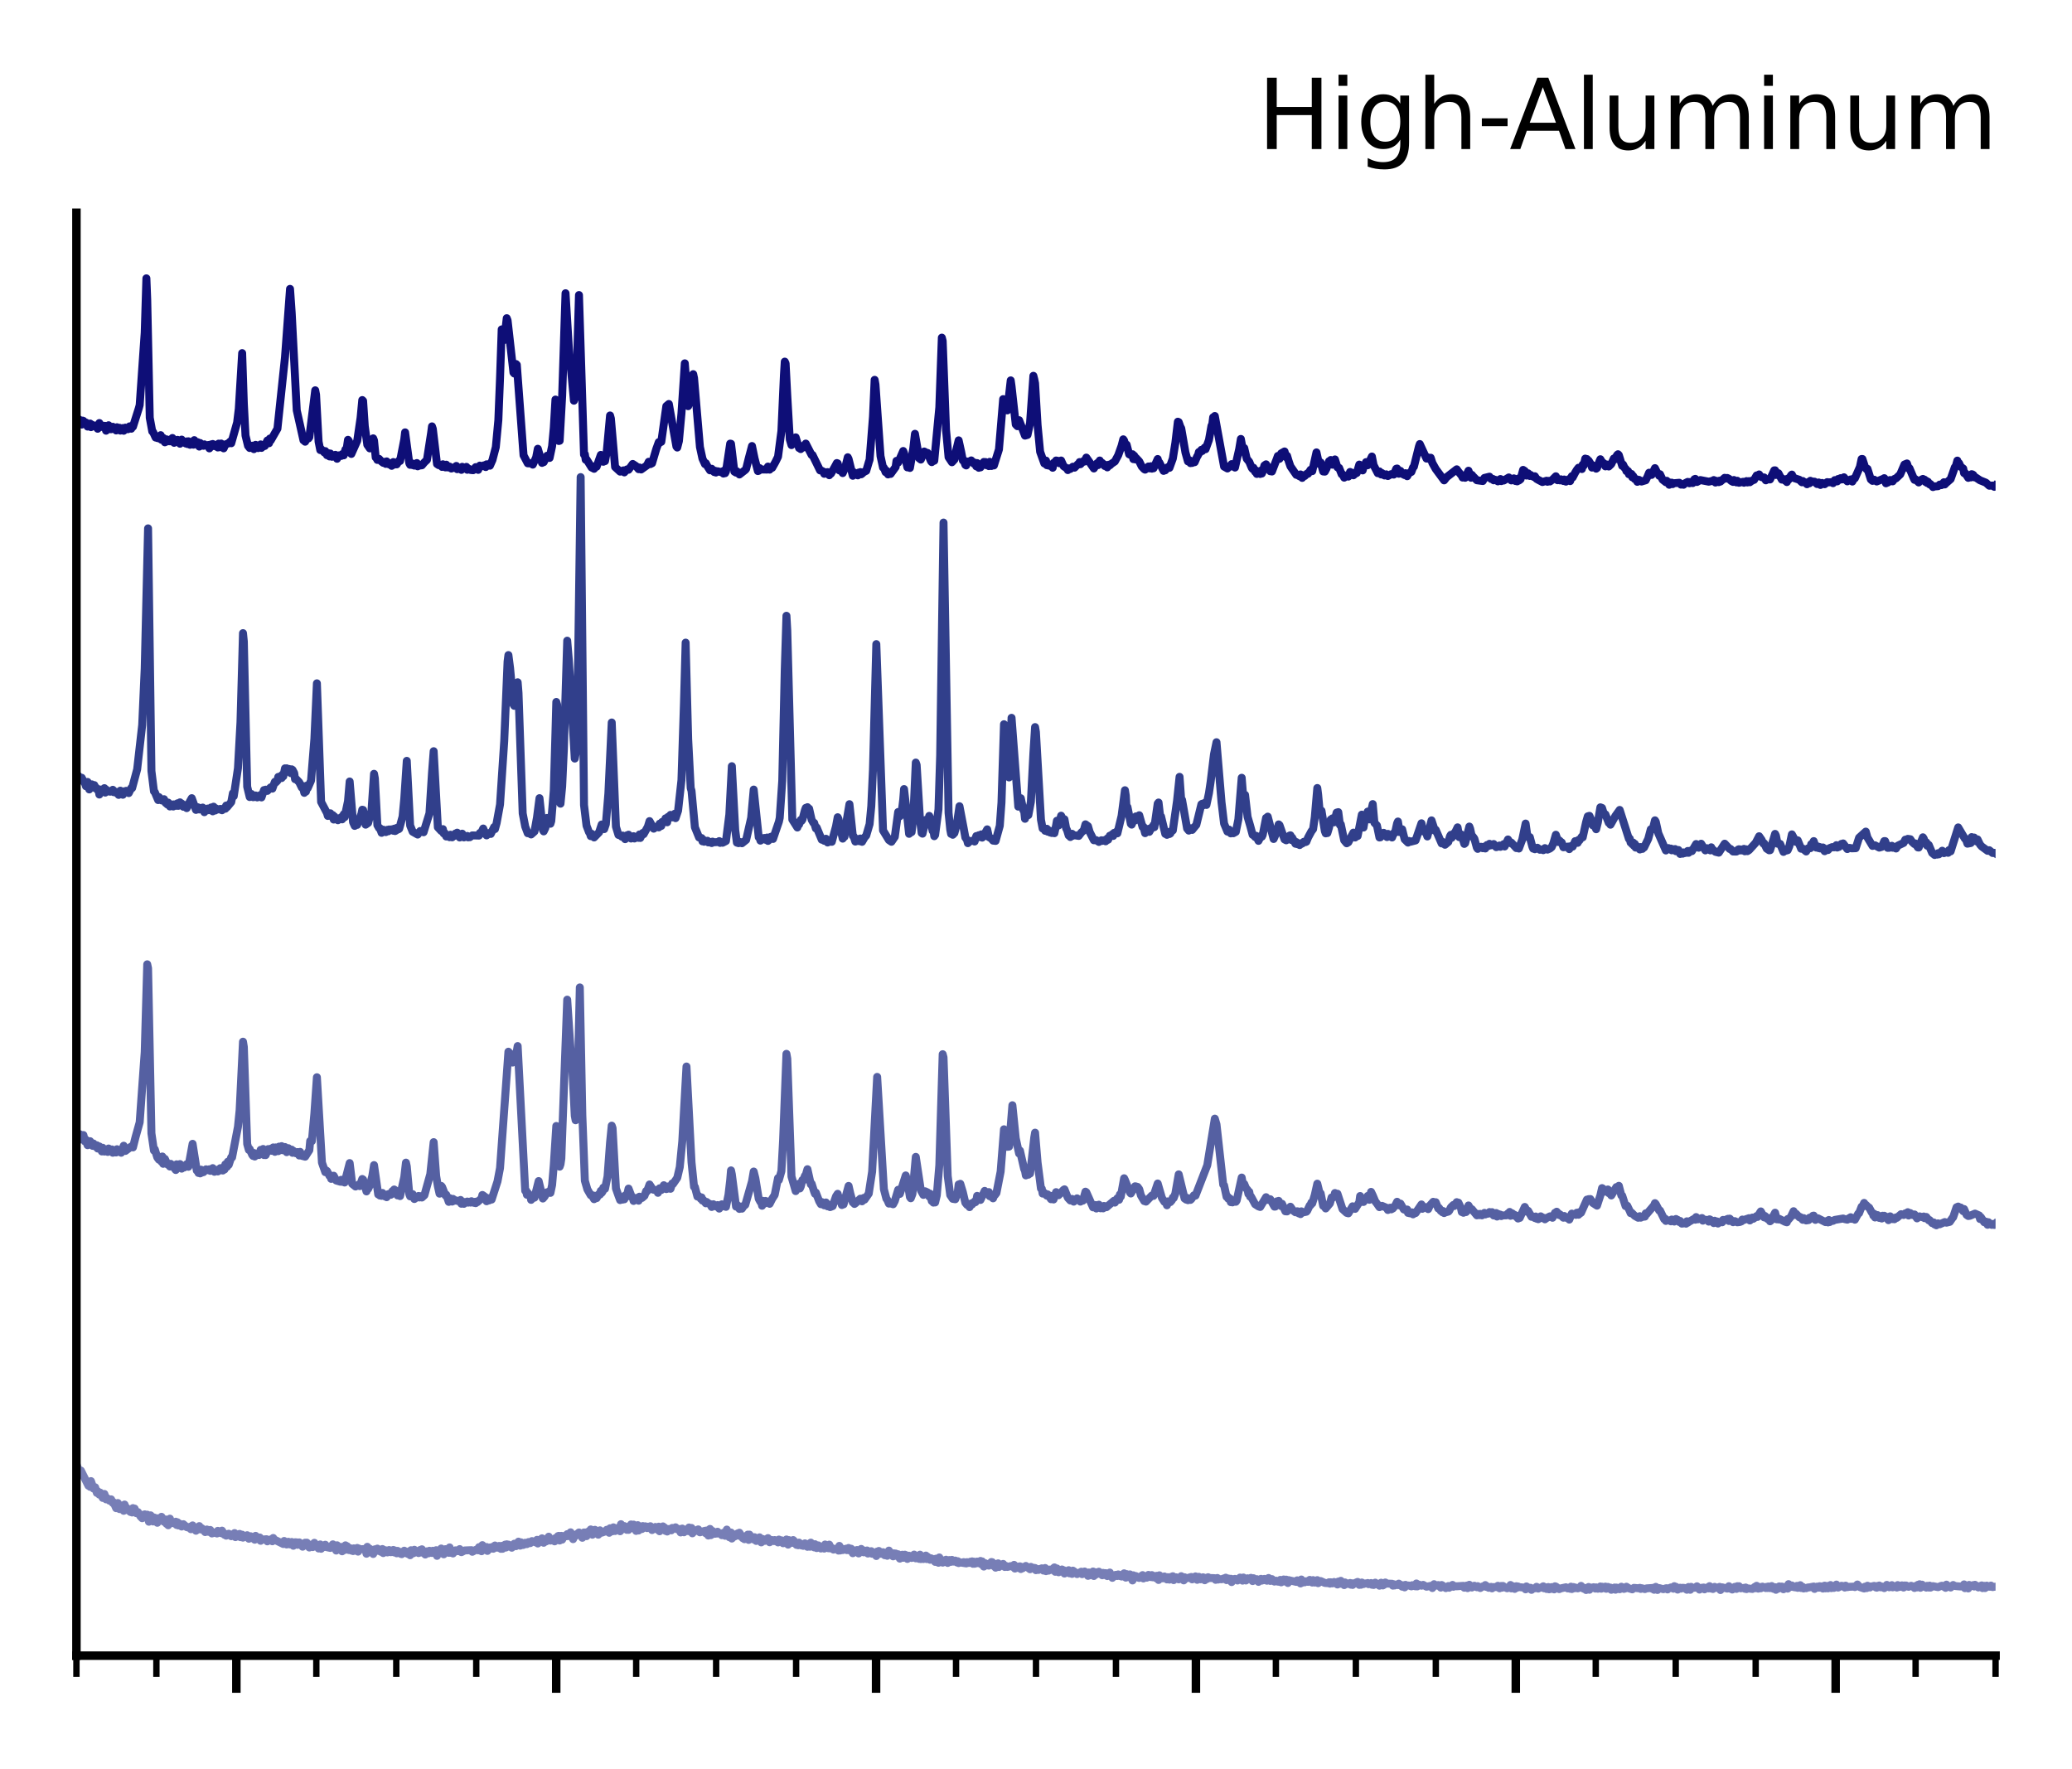 <?xml version="1.0" encoding="utf-8" standalone="no"?>
<!DOCTYPE svg PUBLIC "-//W3C//DTD SVG 1.1//EN"
  "http://www.w3.org/Graphics/SVG/1.1/DTD/svg11.dtd">
<svg xmlns:xlink="http://www.w3.org/1999/xlink" width="195.192pt" height="166.639pt" viewBox="0 0 195.192 166.639" xmlns="http://www.w3.org/2000/svg" version="1.1">
 <defs>
  <style type="text/css">*{stroke-linejoin: round; stroke-linecap: butt}</style>
 </defs>
 <g id="figure_1">
  <g id="patch_1">
   <path d="M 0 166.639 
L 195.192 166.639 
L 195.192 0 
L 0 0 
z
" style="fill: #ffffff"/>
  </g>
  <g id="axes_1">
   <g id="patch_2">
    <path d="M 7.2 155.939 
L 187.992 155.939 
L 187.992 20.039 
L 7.2 20.039 
z
" style="fill: #ffffff"/>
   </g>
   <g id="matplotlib.axis_1">
    <g id="xtick_1">
     <g id="line2d_1">
      <defs>
       <path id="m023462ce0e" d="M 0 0 
L 0 3.5 
" style="stroke: #000000; stroke-width: 0.8"/>
      </defs>
      <g>
       <use xlink:href="#m023462ce0e" x="22.266" y="155.939" style="stroke: #000000; stroke-width: 0.8"/>
      </g>
     </g>
    </g>
    <g id="xtick_2">
     <g id="line2d_2">
      <g>
       <use xlink:href="#m023462ce0e" x="52.398" y="155.939" style="stroke: #000000; stroke-width: 0.8"/>
      </g>
     </g>
    </g>
    <g id="xtick_3">
     <g id="line2d_3">
      <g>
       <use xlink:href="#m023462ce0e" x="82.53" y="155.939" style="stroke: #000000; stroke-width: 0.8"/>
      </g>
     </g>
    </g>
    <g id="xtick_4">
     <g id="line2d_4">
      <g>
       <use xlink:href="#m023462ce0e" x="112.662" y="155.939" style="stroke: #000000; stroke-width: 0.8"/>
      </g>
     </g>
    </g>
    <g id="xtick_5">
     <g id="line2d_5">
      <g>
       <use xlink:href="#m023462ce0e" x="142.794" y="155.939" style="stroke: #000000; stroke-width: 0.8"/>
      </g>
     </g>
    </g>
    <g id="xtick_6">
     <g id="line2d_6">
      <g>
       <use xlink:href="#m023462ce0e" x="172.926" y="155.939" style="stroke: #000000; stroke-width: 0.8"/>
      </g>
     </g>
    </g>
    <g id="xtick_7">
     <g id="line2d_7">
      <defs>
       <path id="m499d24ddeb" d="M 0 0 
L 0 2 
" style="stroke: #000000; stroke-width: 0.6"/>
      </defs>
      <g>
       <use xlink:href="#m499d24ddeb" x="7.2" y="155.939" style="stroke: #000000; stroke-width: 0.6"/>
      </g>
     </g>
    </g>
    <g id="xtick_8">
     <g id="line2d_8">
      <g>
       <use xlink:href="#m499d24ddeb" x="14.733" y="155.939" style="stroke: #000000; stroke-width: 0.6"/>
      </g>
     </g>
    </g>
    <g id="xtick_9">
     <g id="line2d_9">
      <g>
       <use xlink:href="#m499d24ddeb" x="29.799" y="155.939" style="stroke: #000000; stroke-width: 0.6"/>
      </g>
     </g>
    </g>
    <g id="xtick_10">
     <g id="line2d_10">
      <g>
       <use xlink:href="#m499d24ddeb" x="37.332" y="155.939" style="stroke: #000000; stroke-width: 0.6"/>
      </g>
     </g>
    </g>
    <g id="xtick_11">
     <g id="line2d_11">
      <g>
       <use xlink:href="#m499d24ddeb" x="44.865" y="155.939" style="stroke: #000000; stroke-width: 0.6"/>
      </g>
     </g>
    </g>
    <g id="xtick_12">
     <g id="line2d_12">
      <g>
       <use xlink:href="#m499d24ddeb" x="59.931" y="155.939" style="stroke: #000000; stroke-width: 0.6"/>
      </g>
     </g>
    </g>
    <g id="xtick_13">
     <g id="line2d_13">
      <g>
       <use xlink:href="#m499d24ddeb" x="67.464" y="155.939" style="stroke: #000000; stroke-width: 0.6"/>
      </g>
     </g>
    </g>
    <g id="xtick_14">
     <g id="line2d_14">
      <g>
       <use xlink:href="#m499d24ddeb" x="74.997" y="155.939" style="stroke: #000000; stroke-width: 0.6"/>
      </g>
     </g>
    </g>
    <g id="xtick_15">
     <g id="line2d_15">
      <g>
       <use xlink:href="#m499d24ddeb" x="90.063" y="155.939" style="stroke: #000000; stroke-width: 0.6"/>
      </g>
     </g>
    </g>
    <g id="xtick_16">
     <g id="line2d_16">
      <g>
       <use xlink:href="#m499d24ddeb" x="97.596" y="155.939" style="stroke: #000000; stroke-width: 0.6"/>
      </g>
     </g>
    </g>
    <g id="xtick_17">
     <g id="line2d_17">
      <g>
       <use xlink:href="#m499d24ddeb" x="105.129" y="155.939" style="stroke: #000000; stroke-width: 0.6"/>
      </g>
     </g>
    </g>
    <g id="xtick_18">
     <g id="line2d_18">
      <g>
       <use xlink:href="#m499d24ddeb" x="120.195" y="155.939" style="stroke: #000000; stroke-width: 0.6"/>
      </g>
     </g>
    </g>
    <g id="xtick_19">
     <g id="line2d_19">
      <g>
       <use xlink:href="#m499d24ddeb" x="127.728" y="155.939" style="stroke: #000000; stroke-width: 0.6"/>
      </g>
     </g>
    </g>
    <g id="xtick_20">
     <g id="line2d_20">
      <g>
       <use xlink:href="#m499d24ddeb" x="135.261" y="155.939" style="stroke: #000000; stroke-width: 0.6"/>
      </g>
     </g>
    </g>
    <g id="xtick_21">
     <g id="line2d_21">
      <g>
       <use xlink:href="#m499d24ddeb" x="150.327" y="155.939" style="stroke: #000000; stroke-width: 0.6"/>
      </g>
     </g>
    </g>
    <g id="xtick_22">
     <g id="line2d_22">
      <g>
       <use xlink:href="#m499d24ddeb" x="157.86" y="155.939" style="stroke: #000000; stroke-width: 0.6"/>
      </g>
     </g>
    </g>
    <g id="xtick_23">
     <g id="line2d_23">
      <g>
       <use xlink:href="#m499d24ddeb" x="165.393" y="155.939" style="stroke: #000000; stroke-width: 0.6"/>
      </g>
     </g>
    </g>
    <g id="xtick_24">
     <g id="line2d_24">
      <g>
       <use xlink:href="#m499d24ddeb" x="180.459" y="155.939" style="stroke: #000000; stroke-width: 0.6"/>
      </g>
     </g>
    </g>
    <g id="xtick_25">
     <g id="line2d_25">
      <g>
       <use xlink:href="#m499d24ddeb" x="187.992" y="155.939" style="stroke: #000000; stroke-width: 0.6"/>
      </g>
     </g>
    </g>
   </g>
   <g id="matplotlib.axis_2">
    <g id="ytick_1">
     <g id="line2d_26"/>
    </g>
    <g id="ytick_2">
     <g id="line2d_27"/>
    </g>
    <g id="ytick_3">
     <g id="line2d_28"/>
    </g>
    <g id="ytick_4">
     <g id="line2d_29"/>
    </g>
    <g id="ytick_5">
     <g id="line2d_30"/>
    </g>
    <g id="ytick_6">
     <g id="line2d_31"/>
    </g>
   </g>
   <g id="line2d_32">
    <path d="M 7.223 137.96 
L 7.461 138.623 
L 7.54 138.654 
L 7.619 138.509 
L 8.331 139.934 
L 8.41 139.655 
L 8.489 140.04 
L 8.568 139.5 
L 8.806 140.201 
L 8.964 140.082 
L 9.122 140.61 
L 9.202 140.454 
L 9.36 140.773 
L 9.439 140.584 
L 9.676 141.083 
L 9.835 140.711 
L 9.993 141.218 
L 10.072 141.086 
L 10.309 141.342 
L 10.468 141.218 
L 10.626 141.559 
L 10.705 141.5 
L 10.942 142.048 
L 11.101 141.562 
L 11.18 141.691 
L 11.259 142.136 
L 11.417 141.808 
L 11.496 141.841 
L 11.654 142.299 
L 11.734 141.707 
L 11.813 142.043 
L 11.892 141.976 
L 12.129 142.289 
L 12.208 142.188 
L 12.288 142.408 
L 12.367 142.369 
L 12.446 142.455 
L 12.525 142.043 
L 12.604 142.405 
L 12.683 142.087 
L 12.841 142.519 
L 13 142.423 
L 13.237 142.832 
L 13.395 142.995 
L 13.474 142.677 
L 13.554 142.902 
L 13.633 142.63 
L 13.712 142.936 
L 13.791 142.843 
L 13.87 142.662 
L 13.949 142.817 
L 14.028 143.326 
L 14.187 142.724 
L 14.424 143.301 
L 14.503 142.923 
L 14.582 142.998 
L 14.661 143.223 
L 14.74 142.988 
L 14.82 143.425 
L 14.899 143.101 
L 14.978 143.239 
L 15.136 143.161 
L 15.215 142.863 
L 15.453 143.334 
L 15.611 143.114 
L 15.69 143.526 
L 15.769 143.37 
L 15.848 143.658 
L 16.007 143.037 
L 16.086 143.466 
L 16.165 143.443 
L 16.244 143.383 
L 16.402 143.482 
L 16.481 143.461 
L 16.56 143.324 
L 16.64 143.632 
L 16.719 143.378 
L 16.798 143.676 
L 16.877 143.492 
L 16.956 143.536 
L 17.035 143.585 
L 17.114 143.779 
L 17.273 143.559 
L 17.589 143.836 
L 17.747 143.878 
L 17.906 143.795 
L 17.985 144.03 
L 18.143 143.673 
L 18.46 144.175 
L 18.776 143.738 
L 18.855 144.048 
L 18.934 143.999 
L 19.013 143.94 
L 19.251 144.211 
L 19.33 144.302 
L 19.488 144.059 
L 19.567 144.154 
L 19.646 144.279 
L 19.805 144.1 
L 19.963 144.431 
L 20.359 144.307 
L 20.438 144.434 
L 20.517 144.185 
L 20.596 144.354 
L 20.675 144.305 
L 20.754 144.232 
L 20.833 144.405 
L 20.912 144.165 
L 21.15 144.558 
L 21.229 144.475 
L 21.308 144.638 
L 21.387 144.548 
L 21.466 144.597 
L 21.546 144.457 
L 21.783 144.69 
L 22.02 144.478 
L 22.099 144.395 
L 22.179 144.775 
L 22.258 144.695 
L 22.416 144.708 
L 22.574 144.473 
L 22.653 144.781 
L 22.812 144.545 
L 22.891 144.825 
L 22.97 144.752 
L 23.286 144.597 
L 23.445 144.928 
L 23.603 144.693 
L 23.998 145.021 
L 24.078 144.656 
L 24.236 144.957 
L 24.315 144.838 
L 24.394 144.954 
L 24.473 144.812 
L 24.552 145.122 
L 24.632 144.954 
L 24.711 145.011 
L 25.106 144.972 
L 25.185 145.174 
L 25.265 145.114 
L 25.502 144.988 
L 25.66 145.166 
L 25.739 144.856 
L 25.818 145.088 
L 25.898 145.034 
L 26.689 145.425 
L 26.768 145.138 
L 27.005 145.469 
L 27.164 145.213 
L 27.322 145.464 
L 27.48 145.233 
L 27.638 145.59 
L 27.797 145.259 
L 27.955 145.27 
L 28.034 145.502 
L 28.113 145.404 
L 28.192 145.272 
L 28.351 145.477 
L 28.509 145.678 
L 28.667 145.412 
L 28.746 145.301 
L 28.825 145.549 
L 28.904 145.298 
L 29.142 145.756 
L 29.221 145.686 
L 29.379 145.474 
L 29.458 145.717 
L 29.617 145.311 
L 29.775 145.598 
L 29.854 145.552 
L 30.012 145.847 
L 30.171 145.464 
L 30.25 145.875 
L 30.408 145.634 
L 30.487 145.585 
L 30.566 145.707 
L 30.645 145.492 
L 30.804 145.728 
L 31.12 145.795 
L 31.357 145.456 
L 31.516 145.756 
L 31.595 145.629 
L 31.674 146.041 
L 31.753 145.544 
L 31.832 145.65 
L 31.911 145.795 
L 31.99 145.697 
L 32.07 145.787 
L 32.149 145.697 
L 32.228 146.111 
L 32.307 145.823 
L 32.386 145.852 
L 32.465 145.991 
L 32.544 145.549 
L 32.623 145.704 
L 32.703 145.634 
L 32.861 145.994 
L 33.019 145.828 
L 33.098 146.043 
L 33.177 146.012 
L 33.257 146.09 
L 33.336 145.834 
L 33.415 146.056 
L 33.494 146.025 
L 33.652 145.795 
L 33.731 146.142 
L 33.81 145.849 
L 33.89 145.929 
L 34.443 145.888 
L 34.523 146.341 
L 34.602 145.689 
L 34.681 146.126 
L 34.76 145.834 
L 34.839 145.878 
L 34.997 146.178 
L 35.076 145.973 
L 35.156 146.364 
L 35.314 145.924 
L 35.472 146.077 
L 35.551 145.857 
L 35.63 146.064 
L 35.709 145.948 
L 35.868 146.154 
L 35.947 146.126 
L 36.026 145.898 
L 36.105 146.279 
L 36.184 145.979 
L 36.263 146.046 
L 36.343 146.142 
L 36.422 146.028 
L 36.501 146.217 
L 36.659 145.991 
L 36.817 146.196 
L 36.896 146.03 
L 36.976 146.18 
L 37.055 145.984 
L 37.134 146.219 
L 37.213 146.038 
L 37.371 146.299 
L 37.45 146.069 
L 37.529 146.279 
L 37.609 146.147 
L 37.767 146.356 
L 37.846 146.38 
L 38.004 146.139 
L 38.083 146.054 
L 38.242 146.279 
L 38.321 146.204 
L 38.4 146.349 
L 38.479 146.139 
L 38.637 146.481 
L 38.716 146.01 
L 38.795 146.038 
L 38.875 146.067 
L 38.954 146.292 
L 39.033 145.968 
L 39.112 146.144 
L 39.191 146.079 
L 39.429 146.279 
L 39.587 145.981 
L 39.666 146.23 
L 39.745 145.922 
L 39.903 146.222 
L 39.982 146.16 
L 40.062 146.416 
L 40.141 146.307 
L 40.22 146.113 
L 40.378 146.299 
L 40.457 146.061 
L 40.536 146.105 
L 40.695 146.268 
L 40.774 146.059 
L 40.853 146.113 
L 41.011 146.292 
L 41.09 146.007 
L 41.169 146.54 
L 41.328 146.116 
L 41.486 146.082 
L 41.565 145.849 
L 41.802 146.395 
L 41.961 145.911 
L 42.04 146.214 
L 42.119 146.092 
L 42.277 146.253 
L 42.356 145.746 
L 42.435 146.253 
L 42.515 146.152 
L 42.673 146.315 
L 42.91 146.02 
L 43.068 146.033 
L 43.148 146.1 
L 43.306 145.904 
L 43.464 146.193 
L 43.781 146.03 
L 44.414 146.004 
L 44.493 146.157 
L 44.572 146.116 
L 44.809 145.981 
L 44.968 145.914 
L 45.047 146.02 
L 45.126 145.72 
L 45.205 145.743 
L 45.284 145.787 
L 45.363 146.105 
L 45.442 145.531 
L 45.601 145.904 
L 45.759 145.741 
L 45.838 145.707 
L 45.917 146.074 
L 45.996 145.782 
L 46.075 145.86 
L 46.154 145.751 
L 46.234 145.865 
L 46.392 145.697 
L 46.471 145.87 
L 46.629 145.565 
L 46.787 145.766 
L 46.946 145.769 
L 47.025 145.606 
L 47.183 145.88 
L 47.262 145.601 
L 47.341 145.875 
L 47.42 145.619 
L 47.5 145.699 
L 47.579 145.484 
L 47.658 145.759 
L 47.737 145.453 
L 47.816 145.689 
L 47.895 145.479 
L 47.974 145.528 
L 48.054 145.629 
L 48.133 145.544 
L 48.212 145.774 
L 48.449 145.396 
L 48.607 145.627 
L 48.687 145.347 
L 48.766 145.461 
L 48.845 145.202 
L 49.003 145.58 
L 49.082 145.267 
L 49.24 145.521 
L 49.32 145.505 
L 49.478 145.306 
L 49.636 145.435 
L 49.794 145.239 
L 49.953 145.342 
L 50.111 145.148 
L 50.348 145.231 
L 50.506 145.285 
L 50.586 145.032 
L 50.665 145.376 
L 50.902 145.019 
L 51.06 144.889 
L 51.219 145.308 
L 51.298 145.187 
L 51.456 145.176 
L 51.614 144.85 
L 51.693 144.734 
L 51.852 145.104 
L 52.01 145.008 
L 52.089 145.099 
L 52.168 145.011 
L 52.247 145.174 
L 52.326 144.869 
L 52.406 145.078 
L 52.564 144.68 
L 52.643 144.656 
L 52.722 145.096 
L 52.801 144.975 
L 52.88 144.656 
L 52.959 145.013 
L 53.118 144.672 
L 53.355 144.695 
L 53.434 144.496 
L 53.513 144.682 
L 53.592 144.61 
L 53.672 144.587 
L 53.751 144.323 
L 53.988 144.967 
L 54.067 144.545 
L 54.146 144.724 
L 54.305 144.543 
L 54.542 144.338 
L 54.859 144.838 
L 55.017 144.336 
L 55.096 144.431 
L 55.175 144.336 
L 55.254 144.685 
L 55.492 144.206 
L 55.571 144.289 
L 55.65 144.051 
L 55.808 144.55 
L 55.887 144.315 
L 55.966 144.312 
L 56.045 144.087 
L 56.125 144.162 
L 56.362 144.548 
L 56.52 144.136 
L 56.679 144.361 
L 56.995 144.248 
L 57.074 144.245 
L 57.153 144.085 
L 57.232 144.154 
L 57.312 144.051 
L 57.391 144.367 
L 57.47 143.942 
L 57.549 144.085 
L 57.707 144.224 
L 57.786 143.854 
L 57.865 143.901 
L 57.945 144.201 
L 58.024 144.103 
L 58.182 143.927 
L 58.261 144.118 
L 58.34 143.831 
L 58.419 144.222 
L 58.498 143.559 
L 58.578 143.699 
L 58.657 144.035 
L 58.815 143.735 
L 58.894 143.976 
L 58.973 143.914 
L 59.052 144.09 
L 59.131 143.805 
L 59.211 144.092 
L 59.448 143.583 
L 59.527 143.924 
L 59.685 143.596 
L 59.923 144.191 
L 60.002 144.038 
L 60.081 143.65 
L 60.16 144.152 
L 60.318 143.769 
L 60.398 143.795 
L 60.477 144.012 
L 60.556 143.733 
L 60.635 143.81 
L 60.714 143.847 
L 60.793 143.756 
L 60.951 143.927 
L 61.031 143.795 
L 61.11 143.878 
L 61.268 143.748 
L 61.426 144.11 
L 61.584 143.898 
L 61.664 143.922 
L 61.743 143.818 
L 61.98 144.1 
L 62.059 143.792 
L 62.138 144.224 
L 62.297 143.924 
L 62.455 143.766 
L 62.534 144.077 
L 62.613 143.878 
L 62.692 144.188 
L 62.771 144.072 
L 62.851 144.25 
L 63.009 144.012 
L 63.246 144.136 
L 63.325 143.911 
L 63.404 143.999 
L 63.642 143.852 
L 63.8 144.043 
L 63.879 144.012 
L 63.958 144.103 
L 64.037 144.015 
L 64.117 144.336 
L 64.275 143.971 
L 64.433 144.32 
L 64.512 144.069 
L 64.591 144.126 
L 64.75 144.085 
L 64.829 144.211 
L 64.908 143.87 
L 64.987 144.154 
L 65.066 144.033 
L 65.145 143.911 
L 65.224 144.418 
L 65.303 144.305 
L 65.778 144.048 
L 65.937 144.323 
L 66.411 144.178 
L 66.49 144.416 
L 66.57 144.152 
L 66.728 144.628 
L 66.886 144.004 
L 66.965 144.589 
L 67.044 144.537 
L 67.123 144.198 
L 67.203 144.442 
L 67.282 144.374 
L 67.361 144.46 
L 67.44 144.343 
L 67.519 144.444 
L 67.598 144.268 
L 67.756 144.444 
L 67.915 144.442 
L 67.994 144.592 
L 68.152 144.367 
L 68.31 144.651 
L 68.389 144.555 
L 68.469 144.066 
L 68.548 144.535 
L 68.627 144.514 
L 68.706 144.786 
L 68.864 144.343 
L 68.943 144.91 
L 69.023 144.599 
L 69.102 144.656 
L 69.181 144.731 
L 69.26 144.519 
L 69.339 144.607 
L 69.418 144.594 
L 69.497 144.424 
L 69.576 144.641 
L 69.656 144.361 
L 69.972 144.874 
L 70.051 144.724 
L 70.13 144.972 
L 70.209 144.7 
L 70.289 144.773 
L 70.368 144.822 
L 70.447 144.54 
L 70.526 145.039 
L 70.605 144.54 
L 70.684 144.915 
L 70.763 144.713 
L 70.842 144.954 
L 70.922 144.809 
L 71.001 144.998 
L 71.08 144.783 
L 71.238 145.135 
L 71.317 144.993 
L 71.476 144.889 
L 71.555 144.796 
L 71.634 144.92 
L 71.713 145.272 
L 71.871 144.957 
L 72.029 145.135 
L 72.346 144.869 
L 72.504 145.259 
L 72.583 145.039 
L 72.821 145.065 
L 72.9 145.151 
L 72.979 145.05 
L 73.137 145.187 
L 73.216 145.174 
L 73.295 145.275 
L 73.375 145.006 
L 73.454 145.125 
L 73.612 145.076 
L 73.77 145.352 
L 73.849 145.135 
L 73.928 145.332 
L 74.087 144.998 
L 74.245 145.484 
L 74.324 145.057 
L 74.482 145.259 
L 74.562 145.218 
L 74.641 145.316 
L 74.72 145.052 
L 74.799 145.132 
L 75.036 145.508 
L 75.115 145.415 
L 75.195 145.541 
L 75.274 145.293 
L 75.511 145.562 
L 75.59 145.471 
L 75.669 145.598 
L 75.828 145.363 
L 76.065 145.689 
L 76.223 145.396 
L 76.302 145.681 
L 76.381 145.295 
L 76.54 145.609 
L 76.619 145.57 
L 76.698 145.743 
L 76.777 145.443 
L 76.856 145.565 
L 76.935 145.808 
L 77.014 145.741 
L 77.094 145.554 
L 77.331 145.849 
L 77.489 145.673 
L 77.648 145.857 
L 77.727 145.471 
L 77.806 145.753 
L 77.885 145.689 
L 77.964 145.655 
L 78.043 145.826 
L 78.122 145.482 
L 78.201 145.836 
L 78.281 145.725 
L 78.518 145.95 
L 78.834 145.844 
L 78.993 146.046 
L 79.072 145.601 
L 79.151 146.035 
L 79.23 145.891 
L 79.309 145.852 
L 79.388 145.997 
L 79.467 145.922 
L 79.626 145.963 
L 79.705 145.865 
L 79.784 146.002 
L 79.942 145.797 
L 80.021 146.02 
L 80.1 145.96 
L 80.18 145.867 
L 80.259 145.973 
L 80.338 146.292 
L 80.496 146.033 
L 80.575 146.131 
L 80.734 145.991 
L 80.892 146.312 
L 81.129 145.888 
L 81.208 146.134 
L 81.287 146.067 
L 81.367 146.209 
L 81.446 146.048 
L 81.604 146.222 
L 81.683 146.035 
L 81.762 146.323 
L 81.841 146.134 
L 82 146.294 
L 82.079 146.1 
L 82.158 146.343 
L 82.237 146.279 
L 82.474 146.281 
L 82.553 146.556 
L 82.633 146.136 
L 82.712 146.38 
L 82.791 146.079 
L 82.87 146.276 
L 82.949 146.206 
L 83.028 146.349 
L 83.107 146.292 
L 83.186 146.196 
L 83.266 146.274 
L 83.345 146.483 
L 83.424 146.424 
L 83.582 146.535 
L 83.661 146.473 
L 83.74 146.046 
L 83.82 146.167 
L 84.136 146.587 
L 84.215 146.305 
L 84.294 146.504 
L 84.373 146.32 
L 84.453 146.548 
L 84.532 146.493 
L 84.611 146.39 
L 84.769 146.801 
L 85.006 146.434 
L 85.086 146.724 
L 85.244 146.429 
L 85.402 146.499 
L 85.481 146.83 
L 85.639 146.527 
L 85.798 146.605 
L 85.877 146.739 
L 85.956 146.568 
L 86.035 146.685 
L 86.114 146.421 
L 86.272 146.775 
L 86.352 146.644 
L 86.51 146.594 
L 86.589 146.827 
L 86.668 146.429 
L 86.747 146.845 
L 86.826 146.781 
L 86.985 146.84 
L 87.143 146.801 
L 87.222 146.514 
L 87.301 146.845 
L 87.38 146.625 
L 87.618 146.91 
L 87.697 146.768 
L 87.934 146.871 
L 88.013 146.884 
L 88.092 147.107 
L 88.172 146.807 
L 88.251 147.122 
L 88.33 146.923 
L 88.409 147.192 
L 88.488 146.69 
L 88.567 147.016 
L 88.646 146.894 
L 88.805 147.179 
L 88.884 146.967 
L 88.963 147.026 
L 89.121 146.905 
L 89.279 147.208 
L 89.438 146.936 
L 89.596 147.104 
L 89.675 146.92 
L 89.833 147.083 
L 89.992 146.985 
L 90.15 147.166 
L 90.229 147.045 
L 90.308 147.221 
L 90.387 147.14 
L 90.704 147.205 
L 90.783 147.13 
L 90.862 147.231 
L 90.941 147.151 
L 91.02 147.254 
L 91.099 147.133 
L 91.258 147.21 
L 91.416 147.091 
L 91.495 147.156 
L 91.574 147.06 
L 91.653 147.288 
L 91.732 147.086 
L 91.811 147.285 
L 91.891 147.197 
L 91.97 147.244 
L 92.049 147.081 
L 92.128 147.223 
L 92.207 147.169 
L 92.286 147.252 
L 92.365 147.019 
L 92.445 147.332 
L 92.524 147.063 
L 92.682 147.549 
L 92.84 147.244 
L 92.998 147.427 
L 93.157 147.459 
L 93.394 147.12 
L 93.473 147.138 
L 93.631 147.505 
L 93.711 147.412 
L 93.79 147.653 
L 93.948 147.376 
L 94.027 147.246 
L 94.106 147.59 
L 94.264 147.389 
L 94.344 147.487 
L 94.502 147.301 
L 94.66 147.59 
L 94.739 147.479 
L 94.897 147.585 
L 95.214 147.505 
L 95.372 147.552 
L 95.451 147.601 
L 95.531 147.389 
L 95.61 147.738 
L 95.689 147.57 
L 95.847 147.673 
L 95.926 147.552 
L 96.005 147.676 
L 96.084 147.528 
L 96.164 147.782 
L 96.243 147.578 
L 96.322 147.715 
L 96.638 147.49 
L 97.034 147.8 
L 97.113 147.578 
L 97.192 147.645 
L 97.509 147.684 
L 97.588 147.891 
L 97.667 147.857 
L 97.746 147.787 
L 97.825 147.867 
L 97.983 147.769 
L 98.063 147.805 
L 98.142 147.715 
L 98.3 147.927 
L 98.458 147.686 
L 98.537 147.981 
L 98.617 147.803 
L 98.696 147.852 
L 98.775 147.935 
L 98.933 147.829 
L 99.091 147.865 
L 99.329 147.629 
L 99.408 148.041 
L 99.487 147.924 
L 99.566 147.725 
L 99.724 148.087 
L 100.041 147.823 
L 100.12 148.017 
L 100.199 147.893 
L 100.278 148.206 
L 100.436 147.958 
L 100.595 148.028 
L 100.674 147.891 
L 100.753 148.188 
L 100.832 148.092 
L 100.911 148.069 
L 100.99 148.24 
L 101.069 147.932 
L 101.228 148.041 
L 101.465 148.258 
L 101.861 148.033 
L 101.94 148.266 
L 102.019 148.17 
L 102.098 148.18 
L 102.177 148.015 
L 102.256 148.072 
L 102.494 148.424 
L 102.573 148.108 
L 102.652 148.377 
L 102.731 148.183 
L 102.81 148.279 
L 102.969 148.015 
L 103.048 148.439 
L 103.206 148.087 
L 103.285 148.281 
L 103.364 148.235 
L 103.522 148.033 
L 103.839 148.369 
L 103.918 148.144 
L 103.997 148.25 
L 104.076 148.349 
L 104.156 148.167 
L 104.314 148.447 
L 104.393 148.201 
L 104.472 148.307 
L 104.551 148.113 
L 104.789 148.61 
L 104.868 148.38 
L 104.947 148.447 
L 105.026 148.457 
L 105.105 148.328 
L 105.263 148.439 
L 105.342 148.287 
L 105.501 148.442 
L 105.58 148.338 
L 105.659 148.488 
L 105.738 148.431 
L 105.817 148.481 
L 105.896 148.186 
L 106.055 148.592 
L 106.134 148.261 
L 106.213 148.553 
L 106.292 148.465 
L 106.45 148.287 
L 106.608 148.437 
L 106.688 148.858 
L 106.767 148.372 
L 106.846 148.519 
L 107.004 148.442 
L 107.162 148.574 
L 107.321 148.62 
L 107.479 148.462 
L 107.558 148.535 
L 107.637 148.354 
L 107.716 148.669 
L 107.795 148.545 
L 107.875 148.597 
L 107.954 148.506 
L 108.033 148.597 
L 108.191 148.333 
L 108.349 148.53 
L 108.428 148.54 
L 108.508 148.351 
L 108.587 148.561 
L 108.666 148.522 
L 108.745 148.437 
L 108.903 148.641 
L 108.982 148.418 
L 109.061 148.512 
L 109.141 148.812 
L 109.22 148.372 
L 109.299 148.455 
L 109.536 148.659 
L 109.694 148.481 
L 109.932 148.76 
L 110.011 148.548 
L 110.169 148.778 
L 110.328 148.517 
L 110.407 148.574 
L 110.486 148.46 
L 110.565 148.827 
L 110.802 148.561 
L 111.04 148.755 
L 111.277 148.455 
L 111.356 148.729 
L 111.435 148.631 
L 111.514 148.851 
L 111.594 148.556 
L 111.673 148.688 
L 112.227 148.527 
L 112.306 148.755 
L 112.385 148.576 
L 112.464 148.628 
L 112.543 148.62 
L 112.622 148.475 
L 112.78 148.799 
L 112.86 148.724 
L 112.939 148.514 
L 113.097 148.75 
L 113.334 148.558 
L 113.414 148.607 
L 113.493 148.838 
L 113.651 148.602 
L 113.73 148.708 
L 113.809 148.553 
L 113.967 148.628 
L 114.284 148.636 
L 114.442 148.646 
L 114.521 148.801 
L 114.6 148.732 
L 114.68 148.625 
L 114.759 148.773 
L 114.838 148.729 
L 115.075 148.747 
L 115.313 148.659 
L 115.392 148.747 
L 115.471 148.597 
L 115.55 148.827 
L 115.708 148.672 
L 115.866 148.721 
L 115.946 148.698 
L 116.025 149.011 
L 116.183 148.732 
L 116.262 148.817 
L 116.341 148.708 
L 116.42 148.768 
L 116.579 148.863 
L 116.816 148.587 
L 117.053 148.876 
L 117.133 148.581 
L 117.37 148.861 
L 117.528 148.654 
L 117.686 148.695 
L 117.766 148.75 
L 117.845 148.61 
L 118.003 148.918 
L 118.082 148.646 
L 118.161 148.845 
L 118.24 148.809 
L 118.399 148.737 
L 118.557 148.99 
L 118.715 148.817 
L 118.794 148.706 
L 118.873 148.874 
L 118.953 148.817 
L 119.032 148.835 
L 119.111 148.711 
L 119.348 148.884 
L 119.506 148.625 
L 119.665 148.902 
L 119.823 148.732 
L 119.981 148.928 
L 120.06 148.964 
L 120.219 148.879 
L 120.377 148.97 
L 120.535 148.983 
L 120.614 148.804 
L 120.693 149.034 
L 120.852 148.812 
L 120.931 148.765 
L 121.01 148.954 
L 121.089 148.897 
L 121.168 148.781 
L 121.326 149.096 
L 121.405 148.827 
L 121.485 148.851 
L 122.118 148.993 
L 122.197 148.848 
L 122.513 149.14 
L 122.592 148.768 
L 122.672 149.07 
L 122.751 148.918 
L 122.83 148.98 
L 122.909 149.032 
L 123.067 148.928 
L 123.225 148.99 
L 123.384 148.804 
L 123.542 149.014 
L 123.621 149.055 
L 123.7 148.825 
L 123.858 149.055 
L 123.938 148.876 
L 124.017 148.985 
L 124.096 148.827 
L 124.175 149.112 
L 124.254 149.047 
L 124.412 148.913 
L 124.808 149.091 
L 124.966 149.102 
L 125.125 149.112 
L 125.204 149.027 
L 125.283 149.158 
L 125.362 149.027 
L 125.441 149.089 
L 125.52 149.135 
L 125.678 149.001 
L 125.995 149.239 
L 126.074 148.964 
L 126.232 149.171 
L 126.311 148.892 
L 126.628 149.296 
L 126.707 149.045 
L 126.865 149.164 
L 126.944 149.187 
L 127.103 149.133 
L 127.182 149.094 
L 127.261 149.259 
L 127.34 149.12 
L 127.419 149.28 
L 127.577 149.133 
L 127.894 148.995 
L 128.052 149.275 
L 128.131 149.143 
L 128.211 149.262 
L 128.29 149.052 
L 128.448 149.2 
L 128.606 149.135 
L 128.764 149.143 
L 128.844 149.099 
L 128.923 149.208 
L 129.081 149.138 
L 129.16 149.102 
L 129.239 149.262 
L 129.318 149.143 
L 129.397 149.285 
L 129.556 149.065 
L 129.714 149.228 
L 129.872 149.231 
L 129.951 149.353 
L 130.11 149.07 
L 130.268 149.327 
L 130.426 149.233 
L 130.505 149.05 
L 130.663 149.153 
L 131.138 149.169 
L 131.217 149.347 
L 131.297 149.213 
L 131.376 149.332 
L 131.534 149.246 
L 131.692 149.293 
L 131.771 149.158 
L 131.85 149.303 
L 131.93 149.252 
L 132.088 149.443 
L 132.246 149.306 
L 132.325 149.508 
L 132.404 149.27 
L 132.483 149.345 
L 132.721 149.332 
L 132.958 149.415 
L 133.037 149.303 
L 133.116 149.36 
L 133.354 149.412 
L 133.433 149.143 
L 133.512 149.417 
L 133.67 149.249 
L 133.908 149.353 
L 134.066 149.272 
L 134.383 149.446 
L 134.857 149.353 
L 134.936 149.572 
L 135.095 149.208 
L 135.253 149.353 
L 135.49 149.29 
L 135.649 149.435 
L 135.728 149.531 
L 135.807 149.285 
L 135.886 149.329 
L 136.202 149.578 
L 136.44 149.384 
L 136.519 149.544 
L 136.836 149.277 
L 136.915 149.453 
L 136.994 149.391 
L 137.231 149.407 
L 137.864 149.363 
L 137.943 149.541 
L 138.181 149.337 
L 138.26 149.58 
L 138.418 149.265 
L 138.497 149.453 
L 138.576 149.371 
L 138.655 149.523 
L 138.893 149.355 
L 139.13 149.497 
L 139.209 149.394 
L 139.368 149.523 
L 139.447 149.57 
L 139.684 149.417 
L 139.842 149.399 
L 139.922 149.293 
L 140.001 149.461 
L 140.08 149.404 
L 140.238 149.549 
L 140.475 149.461 
L 140.555 149.603 
L 140.713 149.482 
L 140.95 149.482 
L 141.029 149.492 
L 141.108 149.36 
L 141.267 149.596 
L 141.425 149.378 
L 141.504 149.539 
L 141.583 149.373 
L 141.741 149.484 
L 141.979 149.593 
L 142.137 149.541 
L 142.216 149.521 
L 142.295 149.285 
L 142.374 149.606 
L 142.533 149.402 
L 142.691 149.653 
L 142.77 149.58 
L 142.849 149.399 
L 142.928 149.536 
L 143.008 149.425 
L 143.087 149.482 
L 143.641 149.539 
L 143.72 149.694 
L 143.799 149.42 
L 143.957 149.539 
L 144.194 149.549 
L 144.274 149.743 
L 144.353 149.653 
L 144.59 149.588 
L 144.669 149.588 
L 144.748 149.456 
L 144.827 149.508 
L 144.907 149.622 
L 144.986 149.562 
L 145.223 149.518 
L 145.381 149.409 
L 145.46 149.598 
L 145.54 149.528 
L 145.619 149.503 
L 145.698 149.66 
L 145.856 149.477 
L 145.935 149.691 
L 146.014 149.622 
L 146.094 149.658 
L 146.173 149.484 
L 146.252 149.552 
L 146.331 149.541 
L 146.41 149.697 
L 146.489 149.407 
L 146.568 149.43 
L 146.885 149.673 
L 147.043 149.603 
L 147.518 149.5 
L 147.676 149.606 
L 147.834 149.601 
L 147.913 149.64 
L 147.993 149.443 
L 148.072 149.666 
L 148.151 149.614 
L 148.23 149.479 
L 148.309 149.596 
L 148.388 149.521 
L 148.626 149.603 
L 148.863 149.523 
L 148.942 149.368 
L 149.18 149.635 
L 149.259 149.557 
L 149.417 149.759 
L 149.496 149.681 
L 149.654 149.472 
L 149.733 149.733 
L 149.892 149.526 
L 149.971 149.565 
L 150.129 149.495 
L 150.287 149.624 
L 150.366 149.51 
L 150.525 149.637 
L 150.762 149.425 
L 150.841 149.635 
L 150.92 149.446 
L 150.999 149.479 
L 151.158 149.596 
L 151.237 149.438 
L 151.316 149.64 
L 151.474 149.464 
L 151.633 149.635 
L 151.712 149.531 
L 151.791 149.738 
L 151.949 149.671 
L 152.107 149.523 
L 152.186 149.73 
L 152.266 149.528 
L 152.345 149.614 
L 152.424 149.666 
L 152.503 149.554 
L 152.582 149.684 
L 152.74 149.448 
L 152.978 149.653 
L 153.136 149.606 
L 153.215 149.448 
L 153.452 149.601 
L 153.769 149.694 
L 153.927 149.554 
L 154.323 149.593 
L 154.481 149.552 
L 154.56 149.655 
L 154.639 149.583 
L 154.956 149.671 
L 155.114 149.603 
L 155.589 149.57 
L 155.668 149.653 
L 155.747 149.547 
L 155.826 149.735 
L 155.905 149.65 
L 155.985 149.461 
L 156.143 149.754 
L 156.301 149.575 
L 156.697 149.681 
L 156.934 149.596 
L 157.013 149.588 
L 157.092 149.704 
L 157.171 149.627 
L 157.409 149.516 
L 157.646 149.635 
L 157.725 149.396 
L 157.805 149.567 
L 157.884 149.456 
L 158.042 149.72 
L 158.121 149.572 
L 158.2 149.627 
L 158.279 149.541 
L 158.358 149.627 
L 158.517 149.547 
L 158.675 149.562 
L 158.912 149.733 
L 159.071 149.472 
L 159.229 149.735 
L 159.308 149.459 
L 159.387 149.554 
L 159.545 149.549 
L 159.704 149.536 
L 159.862 149.407 
L 160.099 149.717 
L 160.257 149.557 
L 160.495 149.523 
L 160.574 149.694 
L 160.811 149.523 
L 160.891 149.503 
L 160.97 149.609 
L 161.049 149.394 
L 161.207 149.624 
L 161.286 149.572 
L 161.365 149.663 
L 161.524 149.461 
L 161.761 149.565 
L 161.998 149.461 
L 162.077 149.761 
L 162.236 149.503 
L 162.71 149.624 
L 162.869 149.399 
L 162.948 149.624 
L 163.027 149.565 
L 163.106 149.544 
L 163.185 149.712 
L 163.423 149.461 
L 163.581 149.653 
L 163.66 149.399 
L 163.739 149.513 
L 163.818 149.399 
L 163.977 149.598 
L 164.293 149.557 
L 164.372 149.642 
L 164.451 149.523 
L 164.53 149.671 
L 164.61 149.598 
L 165.084 149.658 
L 165.322 149.456 
L 165.401 149.591 
L 165.48 149.36 
L 165.559 149.466 
L 165.638 149.629 
L 165.717 149.466 
L 165.876 149.596 
L 166.034 149.438 
L 166.35 149.575 
L 166.43 149.459 
L 166.509 149.572 
L 166.588 149.428 
L 166.746 149.58 
L 166.825 149.544 
L 166.904 149.384 
L 167.063 149.642 
L 167.221 149.495 
L 167.3 149.738 
L 167.458 149.49 
L 167.537 149.627 
L 167.616 149.417 
L 167.775 149.557 
L 167.854 149.433 
L 168.012 149.686 
L 168.091 149.472 
L 168.17 149.503 
L 168.408 149.627 
L 168.487 149.205 
L 168.566 149.508 
L 168.645 149.435 
L 168.724 149.459 
L 168.803 149.329 
L 168.962 149.482 
L 169.199 149.518 
L 169.278 149.368 
L 169.357 149.554 
L 169.436 149.472 
L 169.516 149.469 
L 169.595 149.303 
L 169.674 149.57 
L 169.753 149.495 
L 169.832 149.466 
L 169.911 149.614 
L 169.99 149.552 
L 170.149 149.588 
L 170.307 149.518 
L 170.465 149.508 
L 170.861 149.428 
L 170.94 149.655 
L 171.177 149.44 
L 171.335 149.541 
L 171.415 149.399 
L 171.494 149.541 
L 171.652 149.412 
L 171.731 149.622 
L 171.889 149.347 
L 171.968 149.601 
L 172.127 149.376 
L 172.206 149.601 
L 172.285 149.51 
L 172.364 149.541 
L 172.443 149.29 
L 172.522 149.578 
L 172.602 149.474 
L 172.76 149.56 
L 172.997 149.246 
L 173.155 149.528 
L 173.472 149.36 
L 173.63 149.384 
L 173.788 149.526 
L 173.868 149.347 
L 174.026 149.487 
L 174.184 149.456 
L 174.659 149.438 
L 174.738 149.482 
L 174.975 149.239 
L 175.213 149.484 
L 175.608 149.614 
L 175.688 149.443 
L 175.846 149.578 
L 175.925 149.353 
L 176.004 149.446 
L 176.083 149.409 
L 176.162 149.518 
L 176.241 149.443 
L 176.558 149.368 
L 176.716 149.513 
L 176.795 149.539 
L 176.874 149.376 
L 176.954 149.495 
L 177.033 149.334 
L 177.112 149.394 
L 177.191 149.503 
L 177.27 149.428 
L 177.507 149.578 
L 177.745 149.275 
L 177.982 149.5 
L 178.22 149.298 
L 178.299 149.505 
L 178.378 149.472 
L 178.536 149.396 
L 178.694 149.526 
L 178.774 149.293 
L 178.853 149.399 
L 178.932 149.472 
L 179.011 149.358 
L 179.09 149.446 
L 179.169 149.319 
L 179.327 149.526 
L 179.407 149.329 
L 179.486 149.435 
L 179.565 149.332 
L 179.644 149.409 
L 179.802 149.456 
L 180.04 149.358 
L 180.277 149.477 
L 180.356 149.565 
L 180.435 149.384 
L 180.514 149.469 
L 180.593 149.513 
L 180.673 149.27 
L 180.752 149.376 
L 180.831 149.215 
L 180.91 149.547 
L 180.989 149.497 
L 181.068 149.254 
L 181.147 149.438 
L 181.227 149.391 
L 181.385 149.42 
L 181.464 149.531 
L 181.543 149.365 
L 181.701 149.526 
L 181.78 149.345 
L 181.86 149.531 
L 182.097 149.394 
L 182.572 149.49 
L 182.888 149.358 
L 182.967 149.358 
L 183.126 149.456 
L 183.205 149.43 
L 183.284 149.554 
L 183.363 149.252 
L 183.442 149.412 
L 183.521 149.365 
L 183.759 149.523 
L 183.996 149.285 
L 184.154 149.376 
L 184.313 149.396 
L 184.629 149.422 
L 184.946 149.425 
L 185.025 149.228 
L 185.104 149.585 
L 185.183 149.43 
L 185.42 149.609 
L 185.499 149.277 
L 185.579 149.435 
L 185.658 149.373 
L 185.895 149.296 
L 185.974 149.428 
L 186.053 149.265 
L 186.37 149.516 
L 186.528 149.391 
L 186.686 149.324 
L 186.765 149.578 
L 186.845 149.459 
L 186.924 149.363 
L 187.003 149.575 
L 187.082 149.513 
L 187.161 149.345 
L 187.24 149.428 
L 187.478 149.451 
L 187.557 149.34 
L 187.715 149.482 
L 187.873 149.451 
L 187.952 149.446 
L 187.952 149.446 
" clip-path="url(#pacebd8104b)" style="fill: none; stroke: #777eb6; stroke-width: 0.75; stroke-linecap: square"/>
   </g>
   <g id="line2d_33">
    <path d="M 7.223 106.637 
L 7.461 107.082 
L 7.54 106.836 
L 7.619 107.32 
L 7.856 106.904 
L 8.015 107.522 
L 8.094 107.341 
L 8.252 107.861 
L 8.489 107.486 
L 8.727 107.923 
L 8.806 107.701 
L 8.885 107.944 
L 8.964 107.853 
L 9.043 108.021 
L 9.122 107.869 
L 9.202 108.174 
L 9.36 107.978 
L 9.597 108.451 
L 9.676 108.104 
L 9.835 108.461 
L 10.072 108.415 
L 10.151 108.495 
L 10.23 108.174 
L 10.309 108.397 
L 10.388 108.293 
L 10.468 108.358 
L 10.547 108.262 
L 10.626 108.573 
L 10.705 108.526 
L 10.942 108.547 
L 11.021 108.241 
L 11.101 108.464 
L 11.18 108.384 
L 11.259 108.394 
L 11.417 108.573 
L 11.654 107.913 
L 11.813 108.402 
L 12.367 107.983 
L 12.525 108.071 
L 12.762 107.126 
L 13.158 105.706 
L 13.633 99.095 
L 13.87 90.823 
L 13.949 91.198 
L 14.266 106.746 
L 14.503 108.368 
L 14.582 108.247 
L 14.82 109.018 
L 14.978 109.23 
L 15.057 109.082 
L 15.215 109.419 
L 15.294 108.927 
L 15.374 109.615 
L 15.453 109.53 
L 15.532 109.15 
L 15.769 109.664 
L 15.927 109.765 
L 16.007 109.869 
L 16.086 109.618 
L 16.165 109.683 
L 16.56 110.2 
L 16.64 109.662 
L 16.719 109.859 
L 16.877 109.877 
L 16.956 109.641 
L 17.035 109.727 
L 17.114 110.071 
L 17.193 109.905 
L 17.352 109.962 
L 17.589 109.652 
L 17.747 109.895 
L 18.143 107.732 
L 18.539 110.254 
L 18.618 110.267 
L 18.697 110.477 
L 18.776 110.205 
L 18.855 110.518 
L 18.934 110.166 
L 19.013 110.448 
L 19.093 110.381 
L 19.172 110.399 
L 19.409 110.133 
L 19.646 110.226 
L 19.726 110.13 
L 19.805 110.278 
L 20.042 110.022 
L 20.2 110.366 
L 20.438 110.185 
L 20.517 110.335 
L 20.754 110.027 
L 20.833 110.229 
L 20.912 110.107 
L 20.992 110.247 
L 21.071 109.921 
L 21.15 110.151 
L 21.229 109.667 
L 21.308 109.685 
L 21.387 109.895 
L 21.466 109.416 
L 21.546 109.714 
L 21.783 109.002 
L 21.862 109.015 
L 22.416 106.133 
L 22.574 104.565 
L 22.891 98.114 
L 22.97 98.603 
L 23.286 107.747 
L 23.445 108.309 
L 23.524 108.226 
L 23.761 108.772 
L 23.84 108.873 
L 23.919 108.596 
L 23.998 108.927 
L 24.157 108.754 
L 24.315 108.772 
L 24.394 108.787 
L 24.552 108.301 
L 24.632 108.617 
L 24.79 108.218 
L 24.869 108.79 
L 24.948 108.433 
L 25.027 108.795 
L 25.265 108.228 
L 25.344 108.394 
L 25.502 108.195 
L 25.581 108.391 
L 25.739 108.073 
L 25.898 108.487 
L 25.977 108.071 
L 26.056 108.247 
L 26.135 108.19 
L 26.214 108.423 
L 26.293 107.996 
L 26.451 108.262 
L 26.531 107.952 
L 26.61 108.335 
L 26.689 108.262 
L 26.768 108.314 
L 26.847 108.034 
L 27.005 108.518 
L 27.164 108.143 
L 27.243 108.342 
L 27.322 108.252 
L 27.401 108.368 
L 27.48 108.283 
L 27.559 108.58 
L 27.638 108.397 
L 27.876 108.622 
L 28.034 108.508 
L 28.192 108.834 
L 28.271 108.49 
L 28.43 108.86 
L 28.746 108.943 
L 29.142 108.329 
L 29.221 107.465 
L 29.3 107.535 
L 29.379 107.483 
L 29.617 104.86 
L 29.854 101.462 
L 30.329 109.501 
L 30.645 110.402 
L 30.724 110.234 
L 30.804 110.298 
L 31.041 110.756 
L 31.12 110.702 
L 31.199 111.033 
L 31.437 110.738 
L 31.674 111.188 
L 32.07 111.302 
L 32.149 111.121 
L 32.228 111.313 
L 32.307 111.214 
L 32.465 111.377 
L 32.94 109.545 
L 33.177 111.502 
L 33.494 111.753 
L 33.81 111.566 
L 33.89 111.714 
L 34.127 111.046 
L 34.206 111.1 
L 34.523 112.216 
L 34.602 111.928 
L 34.681 111.978 
L 34.839 111.646 
L 35.076 110.743 
L 35.235 109.737 
L 35.63 112.5 
L 35.709 112.42 
L 35.789 112.604 
L 35.868 112.412 
L 35.947 112.632 
L 36.026 112.358 
L 36.263 112.684 
L 36.343 112.588 
L 36.422 112.759 
L 36.501 112.498 
L 36.58 112.531 
L 36.659 112.443 
L 36.738 112.516 
L 36.817 112.529 
L 36.976 112.177 
L 37.055 112.304 
L 37.134 112.035 
L 37.213 112.091 
L 37.371 112.265 
L 37.45 112.591 
L 37.529 112.392 
L 37.688 112.656 
L 38.083 110.873 
L 38.242 109.504 
L 38.321 109.859 
L 38.558 112.48 
L 38.637 112.681 
L 38.716 112.552 
L 38.795 112.637 
L 38.875 112.474 
L 39.033 112.932 
L 39.429 112.643 
L 39.508 112.785 
L 39.587 112.661 
L 39.745 112.79 
L 39.982 112.573 
L 40.536 110.583 
L 40.853 107.574 
L 41.09 110.767 
L 41.248 111.716 
L 41.407 112.428 
L 41.565 111.696 
L 41.644 111.786 
L 41.961 112.593 
L 42.04 112.524 
L 42.277 113.201 
L 42.356 112.844 
L 42.435 113.16 
L 42.515 112.912 
L 42.594 113.173 
L 42.673 112.919 
L 42.752 113.113 
L 42.831 113.028 
L 43.227 113.147 
L 43.385 113.02 
L 43.464 113.377 
L 43.543 113.284 
L 43.622 113.271 
L 43.701 113.385 
L 43.781 113.212 
L 43.86 113.261 
L 44.018 113.17 
L 44.097 113.274 
L 44.255 113.181 
L 44.334 113.269 
L 44.414 113.137 
L 44.651 113.292 
L 44.73 113.196 
L 44.809 113.323 
L 44.888 113.173 
L 44.968 113.227 
L 45.363 112.873 
L 45.442 112.549 
L 45.521 112.599 
L 45.759 112.777 
L 45.838 113.142 
L 45.996 112.855 
L 46.075 113.064 
L 46.234 112.842 
L 46.313 112.984 
L 46.867 111.269 
L 47.104 110.016 
L 47.895 99.056 
L 48.212 99.413 
L 48.291 100.078 
L 48.37 99.949 
L 48.528 99.889 
L 48.766 98.526 
L 49.478 112.154 
L 49.557 112.125 
L 49.636 112.531 
L 49.715 112.342 
L 49.873 112.58 
L 49.953 112.573 
L 50.032 113.01 
L 50.111 112.87 
L 50.348 112.806 
L 50.744 111.24 
L 51.14 112.886 
L 51.298 112.702 
L 51.535 112.293 
L 51.614 112.366 
L 51.773 112.19 
L 51.852 112.353 
L 52.01 111.613 
L 52.168 109.742 
L 52.406 106.052 
L 52.722 109.884 
L 52.801 109.659 
L 52.88 109.121 
L 53.197 100.526 
L 53.434 94.156 
L 53.751 98.929 
L 53.909 100.461 
L 54.146 105.09 
L 54.226 105.514 
L 54.305 104.751 
L 54.463 99.995 
L 54.621 93.002 
L 54.859 105.051 
L 55.096 111.204 
L 55.333 112.022 
L 55.65 112.573 
L 55.729 112.536 
L 55.966 112.948 
L 56.045 112.624 
L 56.125 112.694 
L 56.204 112.85 
L 56.441 112.446 
L 56.52 112.513 
L 56.599 112.159 
L 56.679 112.353 
L 56.758 112.244 
L 56.837 111.859 
L 56.916 111.941 
L 56.995 111.972 
L 57.232 110.811 
L 57.47 107.61 
L 57.628 106.021 
L 57.707 106.252 
L 58.024 111.939 
L 58.261 112.614 
L 58.419 113.033 
L 58.498 112.733 
L 58.657 112.987 
L 58.736 112.821 
L 58.815 112.958 
L 58.894 112.591 
L 58.973 112.746 
L 59.052 112.679 
L 59.211 111.949 
L 59.527 112.772 
L 59.606 112.767 
L 59.685 113.113 
L 59.923 112.831 
L 60.16 113.09 
L 60.239 112.712 
L 60.318 112.896 
L 60.398 112.746 
L 60.477 112.831 
L 60.714 112.627 
L 60.872 112.177 
L 60.951 112.218 
L 61.189 111.561 
L 61.505 112.04 
L 61.664 112.076 
L 61.901 112.102 
L 61.98 112.348 
L 62.138 111.921 
L 62.297 112.081 
L 62.534 111.633 
L 62.771 111.996 
L 62.93 111.75 
L 63.009 111.952 
L 63.088 111.75 
L 63.167 111.967 
L 63.325 111.468 
L 63.404 111.512 
L 63.8 110.937 
L 64.037 109.928 
L 64.275 107.486 
L 64.67 100.451 
L 65.145 109.481 
L 65.383 111.791 
L 65.462 111.794 
L 65.699 112.699 
L 65.778 112.619 
L 65.937 112.767 
L 66.016 112.912 
L 66.095 112.78 
L 66.174 113.077 
L 66.253 113.023 
L 66.49 113.336 
L 66.57 113.207 
L 66.728 113.341 
L 66.886 113.401 
L 67.044 113.68 
L 67.203 113.424 
L 67.361 113.6 
L 67.519 113.652 
L 67.598 113.502 
L 67.677 113.582 
L 67.756 113.835 
L 67.994 113.432 
L 68.231 113.631 
L 68.31 113.439 
L 68.389 113.67 
L 68.627 112.526 
L 68.785 111.173 
L 68.864 110.234 
L 68.943 110.606 
L 69.339 113.646 
L 69.418 113.463 
L 69.656 113.864 
L 69.814 113.634 
L 69.893 113.841 
L 70.051 113.605 
L 70.209 113.481 
L 70.842 111.269 
L 71.001 110.342 
L 71.159 110.974 
L 71.476 112.914 
L 71.634 113.201 
L 71.713 113.222 
L 71.792 113.566 
L 71.871 113.103 
L 71.95 113.264 
L 72.029 113.357 
L 72.109 113.111 
L 72.188 113.266 
L 72.267 113.157 
L 72.346 113.292 
L 72.425 113.17 
L 72.504 113.383 
L 72.742 112.914 
L 72.979 112.544 
L 73.295 110.958 
L 73.375 111.144 
L 73.612 110.306 
L 73.77 107.439 
L 74.087 99.258 
L 74.166 99.711 
L 74.562 110.811 
L 74.957 112.185 
L 75.274 111.491 
L 75.353 111.936 
L 75.432 111.765 
L 75.59 111.144 
L 75.669 111.194 
L 75.828 110.741 
L 75.907 110.674 
L 76.065 110.125 
L 76.381 111.551 
L 76.461 111.489 
L 76.698 112.242 
L 76.777 112.441 
L 76.856 112.322 
L 77.173 113.147 
L 77.331 113.419 
L 77.41 113.214 
L 77.489 113.258 
L 77.648 113.525 
L 77.806 113.256 
L 77.964 113.621 
L 78.043 113.455 
L 78.201 113.693 
L 78.439 113.6 
L 78.755 112.681 
L 78.914 112.441 
L 78.993 112.883 
L 79.072 112.762 
L 79.309 113.496 
L 79.388 113.396 
L 79.467 113.437 
L 79.942 111.698 
L 80.1 112.399 
L 80.338 113.251 
L 80.417 113.142 
L 80.496 113.396 
L 80.575 113.339 
L 81.05 112.899 
L 81.208 113.147 
L 81.367 112.826 
L 81.446 112.989 
L 81.841 112.42 
L 82.079 110.865 
L 82.158 110.35 
L 82.633 101.429 
L 83.266 112.006 
L 83.503 112.906 
L 83.582 113 
L 83.74 113.364 
L 83.899 113.344 
L 84.136 113.424 
L 84.294 113.119 
L 84.611 112.06 
L 84.69 112.148 
L 84.769 112.451 
L 85.323 110.71 
L 85.481 111.269 
L 85.719 112.746 
L 85.798 112.86 
L 85.956 112.451 
L 86.272 108.961 
L 86.747 112.11 
L 86.985 112.542 
L 87.143 112.2 
L 87.38 112.311 
L 87.539 112.705 
L 87.618 112.43 
L 87.776 113.124 
L 87.855 113.119 
L 87.934 113.271 
L 88.013 113.214 
L 88.092 113.256 
L 88.251 112.583 
L 88.488 109.75 
L 88.805 99.292 
L 88.884 99.589 
L 89.279 110.767 
L 89.517 112.56 
L 89.754 112.914 
L 89.992 112.953 
L 90.229 112.249 
L 90.308 111.558 
L 90.387 111.608 
L 90.466 111.499 
L 90.704 112.283 
L 90.941 113.282 
L 91.099 113.481 
L 91.258 113.491 
L 91.337 113.696 
L 91.495 113.346 
L 91.574 113.447 
L 91.811 113.16 
L 91.891 113.232 
L 91.97 113.113 
L 92.049 112.635 
L 92.128 112.79 
L 92.286 112.894 
L 92.365 113.018 
L 92.761 112.166 
L 92.84 112.381 
L 93.078 112.348 
L 93.157 112.278 
L 93.236 112.668 
L 93.315 112.604 
L 93.552 112.868 
L 93.631 112.511 
L 93.711 112.58 
L 93.869 112.368 
L 94.264 110.35 
L 94.581 106.363 
L 94.897 108.014 
L 95.056 107.996 
L 95.372 104.099 
L 95.689 107.219 
L 96.005 108.65 
L 96.084 108.373 
L 96.48 110.107 
L 96.559 110.267 
L 96.638 110.707 
L 96.717 110.658 
L 96.797 110.472 
L 96.876 110.64 
L 96.955 110.348 
L 97.034 110.536 
L 97.192 109.282 
L 97.43 107.139 
L 97.509 106.681 
L 97.746 109.499 
L 98.063 111.949 
L 98.142 111.96 
L 98.221 112.42 
L 98.3 112.342 
L 98.379 112.35 
L 98.617 112.614 
L 98.696 112.495 
L 99.012 112.95 
L 99.091 112.64 
L 99.25 112.974 
L 99.487 112.283 
L 99.566 112.531 
L 99.645 112.386 
L 99.724 112.57 
L 100.199 112.066 
L 100.278 112.019 
L 100.595 112.813 
L 100.832 113.067 
L 100.99 112.922 
L 101.149 113.178 
L 101.465 112.868 
L 101.782 113.176 
L 101.94 112.976 
L 102.019 113.082 
L 102.256 112.239 
L 102.336 112.296 
L 102.969 113.716 
L 103.048 113.636 
L 103.206 113.499 
L 103.285 113.825 
L 103.364 113.693 
L 103.443 113.745 
L 103.522 113.465 
L 103.681 113.804 
L 103.76 113.644 
L 103.839 113.703 
L 103.918 113.812 
L 103.997 113.587 
L 104.076 113.724 
L 104.156 113.608 
L 104.235 113.701 
L 104.472 113.496 
L 104.947 113.095 
L 105.026 113.269 
L 105.263 112.855 
L 105.422 113.005 
L 105.501 112.498 
L 105.58 112.715 
L 105.896 110.976 
L 105.975 111.137 
L 106.45 112.324 
L 106.529 112.412 
L 106.925 111.734 
L 107.004 111.742 
L 107.083 111.892 
L 107.162 111.789 
L 107.321 112.003 
L 107.479 112.591 
L 107.795 113.126 
L 107.875 113.049 
L 107.954 113.176 
L 108.508 112.604 
L 108.666 112.637 
L 109.061 111.47 
L 109.457 112.824 
L 109.694 113.199 
L 109.853 113.238 
L 109.932 113.522 
L 110.011 113.155 
L 110.09 113.204 
L 110.248 113.222 
L 110.407 113.036 
L 110.486 112.795 
L 110.565 112.839 
L 110.723 112.412 
L 111.04 110.609 
L 111.594 112.883 
L 111.752 112.992 
L 111.831 112.824 
L 111.91 113.041 
L 112.068 112.896 
L 112.147 113.013 
L 112.227 112.94 
L 112.464 112.588 
L 112.622 112.612 
L 113.73 109.75 
L 114.442 105.362 
L 114.6 105.902 
L 115.233 111.579 
L 115.313 111.639 
L 115.55 112.728 
L 115.629 112.681 
L 115.708 112.904 
L 115.787 112.844 
L 115.866 112.881 
L 115.946 113.227 
L 116.025 113.111 
L 116.104 113.248 
L 116.183 113.181 
L 116.42 113.191 
L 116.5 113.075 
L 116.974 110.909 
L 117.133 111.776 
L 117.212 111.509 
L 117.37 111.897 
L 117.528 112.076 
L 117.607 112.459 
L 117.686 112.249 
L 117.766 112.71 
L 117.845 112.692 
L 118.24 113.424 
L 118.557 113.626 
L 118.715 113.68 
L 119.269 112.759 
L 119.348 113.015 
L 119.427 112.943 
L 119.665 112.953 
L 120.06 113.649 
L 120.139 113.644 
L 120.298 113.147 
L 120.377 113.289 
L 120.456 113.106 
L 120.693 113.6 
L 120.772 113.38 
L 121.089 114.089 
L 121.247 114.099 
L 121.564 113.657 
L 121.801 114.004 
L 122.039 114.182 
L 122.197 114.086 
L 122.276 114.099 
L 122.355 114.286 
L 122.434 114.211 
L 122.513 114.353 
L 122.592 114.092 
L 122.672 114.211 
L 123.067 114.128 
L 123.146 114.037 
L 123.384 113.533 
L 123.463 113.507 
L 123.542 113.264 
L 123.621 113.339 
L 123.858 112.549 
L 124.096 111.486 
L 124.333 112.446 
L 124.412 112.399 
L 124.65 113.579 
L 124.729 113.561 
L 124.887 113.82 
L 125.283 113.344 
L 125.441 112.785 
L 125.52 112.831 
L 125.678 112.707 
L 125.758 112.366 
L 125.837 112.425 
L 125.916 112.619 
L 125.995 112.433 
L 126.47 113.877 
L 126.865 114.236 
L 127.024 114.28 
L 127.419 113.618 
L 127.577 113.799 
L 127.657 113.859 
L 128.052 113.235 
L 128.131 112.648 
L 128.211 112.798 
L 128.369 113.204 
L 128.448 113.207 
L 128.685 112.855 
L 128.764 112.831 
L 128.844 112.64 
L 129.002 113.005 
L 129.16 112.26 
L 129.318 112.588 
L 129.556 113.155 
L 129.714 113.357 
L 129.951 113.698 
L 130.189 113.574 
L 130.663 113.776 
L 130.743 113.965 
L 130.901 113.768 
L 130.98 113.747 
L 131.059 113.905 
L 131.217 113.82 
L 131.455 113.507 
L 131.613 113.191 
L 131.771 113.52 
L 131.85 113.432 
L 131.93 113.364 
L 132.246 113.91 
L 132.483 113.991 
L 132.563 113.921 
L 132.642 114.239 
L 132.721 114.115 
L 132.8 114.275 
L 132.879 114.185 
L 132.958 114.299 
L 133.037 114.19 
L 133.116 114.374 
L 133.275 114.19 
L 133.354 114.257 
L 133.908 113.442 
L 133.987 113.853 
L 134.066 113.742 
L 134.224 113.737 
L 134.303 113.693 
L 134.541 113.882 
L 134.699 113.546 
L 135.016 113.194 
L 135.174 113.313 
L 135.253 113.232 
L 135.49 113.82 
L 135.569 113.776 
L 135.728 114.05 
L 135.807 114.016 
L 135.886 114.179 
L 135.965 114.068 
L 136.044 114.255 
L 136.123 114.203 
L 136.44 114.117 
L 136.519 114.045 
L 136.677 113.719 
L 136.915 113.489 
L 136.994 113.592 
L 137.231 113.227 
L 137.31 113.463 
L 137.389 113.271 
L 137.627 113.781 
L 137.706 114.159 
L 137.785 114.123 
L 137.864 114.226 
L 137.943 113.983 
L 138.022 114.081 
L 138.102 114.161 
L 138.339 113.538 
L 138.576 113.957 
L 138.655 113.89 
L 139.13 114.469 
L 139.209 114.337 
L 139.368 114.451 
L 139.447 114.332 
L 139.605 114.469 
L 139.842 114.236 
L 139.922 114.384 
L 140.001 114.332 
L 140.238 114.301 
L 140.317 114.159 
L 140.396 114.208 
L 140.555 114.169 
L 140.713 114.482 
L 140.792 114.348 
L 140.871 114.386 
L 140.95 114.252 
L 141.029 114.583 
L 141.108 114.327 
L 141.188 114.366 
L 141.346 114.405 
L 141.425 114.539 
L 141.504 114.477 
L 141.9 114.469 
L 142.058 114.288 
L 142.137 114.275 
L 142.216 114.148 
L 142.295 114.513 
L 142.374 114.423 
L 142.454 114.278 
L 142.533 114.342 
L 142.612 114.487 
L 142.691 114.425 
L 143.008 114.769 
L 143.087 114.5 
L 143.166 114.712 
L 143.641 113.678 
L 143.878 114.135 
L 143.957 114.045 
L 144.274 114.606 
L 144.353 114.555 
L 144.59 114.723 
L 144.669 114.578 
L 144.748 114.782 
L 144.827 114.702 
L 144.907 114.832 
L 144.986 114.658 
L 145.065 114.756 
L 145.144 114.562 
L 145.302 114.669 
L 145.46 114.71 
L 145.54 114.842 
L 145.619 114.769 
L 146.014 114.562 
L 146.252 114.697 
L 146.489 114.226 
L 146.568 114.309 
L 146.647 114.128 
L 146.727 114.363 
L 146.806 114.28 
L 146.885 114.441 
L 146.964 114.389 
L 147.28 114.692 
L 147.36 114.529 
L 147.518 114.694 
L 147.755 114.625 
L 147.834 114.868 
L 148.072 114.304 
L 148.309 114.392 
L 148.467 114.423 
L 148.547 114.221 
L 148.705 114.412 
L 148.784 114.167 
L 148.863 114.278 
L 148.942 114.223 
L 149.496 112.987 
L 149.575 113.08 
L 149.654 112.943 
L 149.733 113.005 
L 149.813 112.932 
L 150.05 113.3 
L 150.446 113.556 
L 150.762 112.588 
L 150.92 111.903 
L 150.999 111.952 
L 151.079 112.257 
L 151.158 112.06 
L 151.237 112.102 
L 151.395 112.242 
L 151.474 112.035 
L 151.553 112.376 
L 151.633 112.355 
L 151.791 112.596 
L 152.266 111.809 
L 152.424 111.856 
L 152.503 111.688 
L 152.74 112.596 
L 152.819 112.614 
L 153.136 113.6 
L 153.294 113.566 
L 153.532 114.063 
L 153.611 114.262 
L 153.69 114.208 
L 154.006 114.516 
L 154.323 114.697 
L 154.481 114.547 
L 154.56 114.689 
L 154.719 114.612 
L 154.956 114.586 
L 155.035 114.278 
L 155.114 114.358 
L 155.826 113.52 
L 155.905 113.32 
L 155.985 113.411 
L 156.301 114.016 
L 156.38 114.014 
L 156.776 114.834 
L 156.855 114.772 
L 156.934 114.995 
L 157.013 114.935 
L 157.251 114.948 
L 157.409 115.033 
L 157.488 114.863 
L 157.567 114.925 
L 157.646 114.925 
L 157.725 115.054 
L 157.884 114.813 
L 157.963 114.945 
L 158.042 114.894 
L 158.2 115.098 
L 158.279 114.997 
L 158.438 115.248 
L 158.754 115.209 
L 158.833 115.253 
L 158.912 115.031 
L 158.991 115.163 
L 159.071 115.098 
L 159.624 114.782 
L 159.704 114.881 
L 159.783 114.632 
L 159.941 114.844 
L 160.337 114.723 
L 160.416 114.969 
L 160.495 114.863 
L 160.891 114.917 
L 160.97 115.059 
L 161.049 114.844 
L 161.128 114.881 
L 161.444 115.199 
L 161.524 114.974 
L 161.603 115.082 
L 161.761 115.046 
L 161.84 115.24 
L 161.919 115.173 
L 162.077 115.077 
L 162.236 115.121 
L 162.315 114.899 
L 162.394 114.958 
L 162.79 114.793 
L 162.869 115 
L 162.948 114.78 
L 163.264 115.114 
L 163.423 115.013 
L 163.66 115.124 
L 163.897 115.095 
L 164.056 115.033 
L 164.135 114.865 
L 164.214 114.925 
L 164.768 114.736 
L 164.847 114.951 
L 165.084 114.679 
L 165.163 114.795 
L 165.243 114.741 
L 165.48 114.539 
L 165.559 114.622 
L 165.796 114.216 
L 165.876 114.099 
L 166.192 114.663 
L 166.271 114.531 
L 166.509 114.808 
L 166.588 114.718 
L 166.746 115.028 
L 166.825 114.966 
L 167.221 114.221 
L 167.379 114.844 
L 167.458 114.736 
L 167.537 114.857 
L 167.616 114.8 
L 168.17 115.077 
L 168.329 115.124 
L 168.408 114.816 
L 168.487 114.863 
L 168.724 114.581 
L 168.962 114.079 
L 169.12 114.43 
L 169.199 114.322 
L 169.516 114.658 
L 169.595 114.63 
L 169.832 114.891 
L 169.911 114.731 
L 169.99 114.777 
L 170.149 114.951 
L 170.386 114.912 
L 170.465 114.692 
L 170.544 114.79 
L 170.782 114.511 
L 170.861 114.495 
L 171.019 114.896 
L 171.256 114.746 
L 171.968 115.106 
L 172.127 114.987 
L 172.206 115.134 
L 172.285 114.907 
L 172.364 115.101 
L 172.443 115.002 
L 172.681 114.987 
L 172.839 114.899 
L 173.63 114.767 
L 173.788 114.826 
L 174.026 114.875 
L 174.184 114.736 
L 174.263 114.798 
L 174.342 114.645 
L 174.421 114.8 
L 174.501 114.744 
L 174.659 114.762 
L 174.738 114.878 
L 175.054 114.306 
L 175.134 114.265 
L 175.371 113.652 
L 175.45 113.665 
L 175.608 113.297 
L 175.688 113.468 
L 175.767 113.473 
L 176.004 113.701 
L 176.083 113.742 
L 176.321 114.185 
L 176.4 114.236 
L 176.479 114.495 
L 176.558 114.327 
L 176.637 114.671 
L 176.716 114.438 
L 176.795 114.601 
L 176.874 114.446 
L 177.033 114.71 
L 177.112 114.64 
L 177.27 114.767 
L 177.349 114.505 
L 177.428 114.531 
L 177.507 114.508 
L 177.587 114.65 
L 177.666 114.588 
L 177.903 114.922 
L 177.982 114.852 
L 178.061 114.562 
L 178.22 114.777 
L 178.299 114.824 
L 178.378 114.712 
L 178.457 114.837 
L 178.615 114.663 
L 178.694 114.705 
L 179.09 114.361 
L 179.327 114.436 
L 179.486 114.283 
L 179.644 114.27 
L 179.723 114.172 
L 179.802 114.485 
L 179.96 114.257 
L 180.198 114.443 
L 180.356 114.384 
L 180.593 114.754 
L 180.831 114.565 
L 181.147 114.663 
L 181.227 114.578 
L 181.306 114.738 
L 181.385 114.671 
L 181.464 114.619 
L 181.701 114.938 
L 181.78 114.917 
L 182.018 115.199 
L 182.176 115.142 
L 182.255 115.331 
L 182.334 115.264 
L 182.413 115.406 
L 182.572 115.225 
L 182.73 115.31 
L 183.205 115.101 
L 183.363 115.16 
L 183.6 115.103 
L 183.679 115.08 
L 183.917 114.731 
L 183.996 114.648 
L 184.313 113.711 
L 184.471 113.641 
L 184.629 113.75 
L 184.708 113.734 
L 184.946 114.081 
L 185.025 113.877 
L 185.262 114.423 
L 185.42 114.531 
L 185.579 114.508 
L 186.053 114.304 
L 186.449 114.48 
L 186.528 114.816 
L 186.607 114.643 
L 186.924 115.119 
L 187.082 115.062 
L 187.24 115.359 
L 187.319 115.116 
L 187.557 115.339 
L 187.636 115.367 
L 187.794 115.274 
L 187.873 115.375 
L 187.952 115.292 
L 187.952 115.292 
" clip-path="url(#pacebd8104b)" style="fill: none; stroke: #5560a2; stroke-width: 0.75; stroke-linecap: square"/>
   </g>
   <g id="line2d_34">
    <path d="M 7.223 73.454 
L 7.382 73.071 
L 7.619 73.425 
L 7.698 73.252 
L 7.935 73.705 
L 8.015 73.731 
L 8.094 74.054 
L 8.252 73.648 
L 8.41 74.354 
L 8.648 73.873 
L 8.806 74.119 
L 8.885 73.946 
L 8.964 74.23 
L 9.043 74.176 
L 9.202 74.422 
L 9.281 74.331 
L 9.36 74.836 
L 9.439 74.365 
L 9.518 74.424 
L 9.597 74.362 
L 9.755 74.484 
L 9.835 74.233 
L 9.914 74.652 
L 9.993 74.362 
L 10.151 74.53 
L 10.388 74.566 
L 10.626 74.388 
L 10.705 74.61 
L 10.784 74.525 
L 10.942 74.67 
L 11.021 74.6 
L 11.18 74.869 
L 11.338 74.471 
L 11.496 74.75 
L 11.575 74.856 
L 11.734 74.523 
L 11.813 74.577 
L 11.892 74.484 
L 12.129 74.698 
L 12.367 74.22 
L 12.446 74.23 
L 12.921 72.46 
L 13.395 68.284 
L 13.633 62.959 
L 13.949 49.764 
L 14.266 72.618 
L 14.503 74.535 
L 14.582 74.603 
L 14.82 75.172 
L 14.899 75.356 
L 14.978 75.076 
L 15.215 75.387 
L 15.294 75.304 
L 15.374 75.423 
L 15.453 75.273 
L 15.611 75.635 
L 15.69 75.547 
L 15.769 75.77 
L 15.848 75.594 
L 16.007 75.959 
L 16.086 75.878 
L 16.244 75.77 
L 16.323 75.961 
L 16.402 75.759 
L 16.481 75.824 
L 16.64 75.896 
L 16.719 75.661 
L 16.798 75.899 
L 16.956 75.57 
L 17.035 75.821 
L 17.114 75.679 
L 17.273 75.987 
L 17.431 75.821 
L 17.589 76.114 
L 17.906 75.451 
L 18.064 75.177 
L 18.46 76.282 
L 18.539 76.246 
L 18.618 76.028 
L 18.697 76.059 
L 18.776 76.243 
L 18.855 76.189 
L 19.093 76.062 
L 19.172 76.142 
L 19.251 76.497 
L 19.33 76.385 
L 19.488 76.251 
L 19.567 76.153 
L 19.646 76.31 
L 19.884 76.052 
L 20.042 76.416 
L 20.121 75.979 
L 20.279 76.336 
L 20.359 76.147 
L 20.438 76.225 
L 20.675 76.238 
L 20.754 76.189 
L 20.912 76.313 
L 21.15 76.088 
L 21.229 76.171 
L 21.308 75.871 
L 21.387 76.023 
L 21.783 75.545 
L 21.941 74.709 
L 22.02 74.993 
L 22.416 72.357 
L 22.653 68.041 
L 22.891 59.632 
L 22.97 60.416 
L 23.286 74.096 
L 23.524 75.071 
L 23.603 74.975 
L 23.682 74.781 
L 23.84 75.084 
L 23.919 75.079 
L 24.078 74.921 
L 24.236 75.107 
L 24.315 74.991 
L 24.552 74.874 
L 24.632 75.107 
L 24.869 74.414 
L 24.948 74.535 
L 25.027 74.375 
L 25.106 74.435 
L 25.185 74.491 
L 25.502 74.155 
L 25.66 74.279 
L 25.818 73.826 
L 25.898 73.632 
L 25.977 73.695 
L 26.135 73.534 
L 26.214 73.174 
L 26.293 73.2 
L 26.372 73.278 
L 26.451 73.087 
L 26.531 73.283 
L 26.61 72.957 
L 26.689 73.12 
L 26.847 72.367 
L 26.926 72.572 
L 27.005 72.365 
L 27.164 72.566 
L 27.243 72.429 
L 27.401 72.823 
L 27.48 72.46 
L 27.559 72.517 
L 27.718 72.82 
L 27.797 73.389 
L 27.876 73.35 
L 28.192 73.682 
L 28.43 74.178 
L 28.509 74.021 
L 28.667 74.675 
L 28.746 74.409 
L 28.825 74.559 
L 28.904 73.992 
L 28.984 74.243 
L 29.3 73.526 
L 29.617 69.588 
L 29.854 64.359 
L 30.25 75.529 
L 30.804 76.577 
L 30.883 76.851 
L 31.12 76.6 
L 31.278 76.937 
L 31.357 76.774 
L 31.437 77.19 
L 31.516 76.911 
L 31.595 77.027 
L 31.832 77.255 
L 32.149 76.965 
L 32.228 77.172 
L 32.386 76.688 
L 32.465 76.97 
L 32.623 76.212 
L 32.782 75.464 
L 32.94 73.607 
L 33.257 77.436 
L 33.415 77.788 
L 33.494 77.423 
L 33.652 77.692 
L 34.048 76.652 
L 34.127 76.264 
L 34.206 76.285 
L 34.443 77.674 
L 34.681 77.508 
L 34.997 76.357 
L 35.235 72.882 
L 35.314 73.312 
L 35.551 77.715 
L 35.709 77.995 
L 35.789 78.003 
L 35.947 78.442 
L 36.105 78.145 
L 36.184 78.305 
L 36.343 78.373 
L 36.501 78.153 
L 36.58 78.298 
L 36.659 78.124 
L 36.738 78.215 
L 36.896 78.111 
L 37.055 78.246 
L 37.134 78.052 
L 37.213 78.274 
L 37.292 78.235 
L 37.371 77.979 
L 37.529 78.114 
L 37.609 78.057 
L 37.925 76.911 
L 38.083 75.247 
L 38.321 71.661 
L 38.637 77.749 
L 38.875 78.336 
L 39.349 78.605 
L 39.587 78.269 
L 39.903 78.388 
L 40.457 76.6 
L 40.695 72.812 
L 40.853 70.753 
L 41.248 77.92 
L 41.565 78.264 
L 41.723 78.091 
L 41.802 78.505 
L 41.882 78.437 
L 42.04 78.787 
L 42.119 78.683 
L 42.356 78.854 
L 42.435 78.618 
L 42.515 78.727 
L 42.594 78.864 
L 42.673 78.787 
L 42.831 78.714 
L 42.91 78.502 
L 42.989 78.611 
L 43.068 78.427 
L 43.306 78.88 
L 43.464 78.763 
L 43.543 78.52 
L 43.701 78.872 
L 43.939 78.768 
L 44.018 78.735 
L 44.097 78.869 
L 44.176 78.802 
L 44.255 78.856 
L 44.493 78.683 
L 45.126 78.701 
L 45.205 78.455 
L 45.284 78.541 
L 45.521 78.036 
L 45.601 78.235 
L 45.838 78.683 
L 46.075 78.463 
L 46.234 78.546 
L 46.55 77.894 
L 46.629 78.088 
L 46.787 77.514 
L 47.104 75.772 
L 47.5 69.806 
L 47.816 62.305 
L 47.895 61.699 
L 48.054 62.941 
L 48.37 66.349 
L 48.449 66.478 
L 48.528 66.289 
L 48.766 64.263 
L 48.845 65.26 
L 49.24 76.611 
L 49.478 77.852 
L 49.715 78.479 
L 49.794 78.445 
L 50.032 78.595 
L 50.348 78.318 
L 50.586 76.988 
L 50.823 75.175 
L 51.14 78.176 
L 51.219 78.305 
L 51.377 77.974 
L 51.535 77.035 
L 51.614 77.18 
L 51.852 77.586 
L 51.931 77.332 
L 52.168 74.463 
L 52.326 69.045 
L 52.406 66.116 
L 52.485 66.38 
L 52.722 75.027 
L 52.801 75.697 
L 52.959 74.072 
L 53.118 70.577 
L 53.434 60.344 
L 53.592 62.23 
L 54.146 71.446 
L 54.226 70.978 
L 54.305 69.801 
L 54.463 62.199 
L 54.7 44.936 
L 55.017 75.821 
L 55.254 77.77 
L 55.492 78.393 
L 55.571 78.484 
L 55.65 78.753 
L 55.729 78.525 
L 55.966 78.877 
L 56.441 78.388 
L 56.679 77.658 
L 56.916 78.091 
L 57.074 77.63 
L 57.312 74.727 
L 57.628 68.049 
L 58.024 77.86 
L 58.261 78.639 
L 58.498 78.699 
L 58.578 78.807 
L 58.657 78.699 
L 58.894 79.038 
L 59.052 78.678 
L 59.131 78.797 
L 59.211 78.616 
L 59.448 78.978 
L 59.606 78.887 
L 59.685 78.758 
L 59.765 78.975 
L 59.844 78.934 
L 60.081 78.805 
L 60.16 78.916 
L 60.239 78.595 
L 60.318 78.926 
L 60.556 78.45 
L 60.635 78.569 
L 61.031 77.86 
L 61.189 77.338 
L 61.584 78.049 
L 61.822 77.871 
L 62.059 77.93 
L 62.138 77.581 
L 62.217 77.622 
L 62.297 77.793 
L 62.376 77.413 
L 62.455 77.446 
L 62.613 77.33 
L 62.692 77.081 
L 62.851 77.449 
L 62.93 76.937 
L 63.009 76.962 
L 63.167 76.75 
L 63.325 76.991 
L 63.563 76.644 
L 63.642 77.058 
L 63.879 76.354 
L 64.196 73.48 
L 64.433 66.217 
L 64.591 60.527 
L 64.829 69.627 
L 65.066 74.222 
L 65.145 74.491 
L 65.462 77.915 
L 65.857 78.882 
L 66.095 78.934 
L 66.174 79.242 
L 66.253 79.089 
L 66.332 79.278 
L 66.411 79.239 
L 66.57 79.244 
L 66.649 79.188 
L 66.728 79.345 
L 66.807 79.281 
L 67.044 79.405 
L 67.123 79.27 
L 67.282 79.33 
L 67.677 79.307 
L 67.756 79.221 
L 67.836 79.389 
L 67.915 79.301 
L 68.073 79.376 
L 68.231 79.296 
L 68.389 79.213 
L 68.706 76.714 
L 68.943 72.165 
L 69.26 78.163 
L 69.418 79.366 
L 69.576 79.415 
L 69.735 79.309 
L 69.893 79.423 
L 70.289 79.11 
L 70.763 77.027 
L 71.001 74.367 
L 71.476 78.864 
L 71.555 78.859 
L 71.634 79.177 
L 71.871 78.95 
L 72.029 78.924 
L 72.109 79.094 
L 72.267 78.885 
L 72.346 79.203 
L 72.425 79.138 
L 72.583 78.831 
L 72.742 78.779 
L 72.821 79.019 
L 73.375 77.397 
L 73.454 77.035 
L 73.691 73.544 
L 73.928 63.071 
L 74.087 57.997 
L 74.166 59.399 
L 74.641 77.19 
L 75.115 77.94 
L 75.195 77.488 
L 75.274 77.666 
L 75.432 77.226 
L 75.511 77.314 
L 75.59 77.203 
L 75.828 76.303 
L 75.907 76.09 
L 75.986 76.341 
L 76.065 76.026 
L 76.144 76.14 
L 76.223 76.163 
L 76.461 77.216 
L 76.619 77.493 
L 76.698 77.503 
L 76.856 78.031 
L 76.935 77.938 
L 77.41 79.087 
L 77.489 78.991 
L 77.648 79.19 
L 77.806 78.999 
L 77.964 79.351 
L 78.043 79.296 
L 78.122 79.164 
L 78.201 79.283 
L 78.281 79.195 
L 78.36 79.286 
L 78.755 77.832 
L 78.914 76.973 
L 78.993 77.149 
L 79.151 78.168 
L 79.23 78.31 
L 79.388 78.988 
L 79.467 78.636 
L 79.547 78.823 
L 79.784 77.128 
L 80.021 75.741 
L 80.338 78.722 
L 80.417 78.771 
L 80.575 79.265 
L 80.734 79.213 
L 80.813 79.025 
L 80.971 79.232 
L 81.05 78.978 
L 81.208 79.288 
L 81.446 78.877 
L 81.604 78.696 
L 81.92 77.62 
L 82.079 75.93 
L 82.237 72.473 
L 82.553 60.667 
L 83.186 78.215 
L 83.74 79.123 
L 83.978 79.283 
L 84.294 78.818 
L 84.611 76.479 
L 84.69 76.525 
L 84.769 76.882 
L 84.848 76.789 
L 84.927 76.603 
L 85.086 75.332 
L 85.165 74.318 
L 85.481 77.061 
L 85.639 78.536 
L 85.719 78.453 
L 85.877 78.375 
L 86.035 76.983 
L 86.272 71.824 
L 86.352 72.049 
L 86.668 77.226 
L 86.826 78.463 
L 86.906 78.52 
L 87.143 77.537 
L 87.222 77.216 
L 87.38 77.563 
L 87.539 76.846 
L 87.618 77.048 
L 87.855 78.259 
L 87.934 78.23 
L 88.013 78.758 
L 88.092 78.647 
L 88.409 76.233 
L 88.567 71.164 
L 88.725 60.147 
L 88.884 49.22 
L 89.359 76.561 
L 89.517 78.135 
L 89.596 78.543 
L 89.675 78.44 
L 89.754 78.624 
L 89.833 78.541 
L 89.912 78.461 
L 90.15 77.532 
L 90.387 75.935 
L 90.783 78.008 
L 90.941 78.88 
L 91.099 79.107 
L 91.178 79.415 
L 91.258 79.32 
L 91.416 79.224 
L 91.732 79.164 
L 91.811 79.26 
L 91.97 78.745 
L 92.049 78.836 
L 92.128 78.758 
L 92.207 78.668 
L 92.286 78.846 
L 92.365 78.758 
L 92.445 78.587 
L 92.524 78.893 
L 92.603 78.825 
L 92.998 78.114 
L 93.157 78.843 
L 93.394 78.983 
L 93.552 79.175 
L 93.79 79.203 
L 94.185 77.777 
L 94.344 75.594 
L 94.581 68.212 
L 94.66 69.539 
L 94.739 71.953 
L 94.818 71.671 
L 95.056 73.224 
L 95.293 67.609 
L 95.926 75.974 
L 96.005 75.739 
L 96.164 75.182 
L 96.401 76.313 
L 96.48 76.349 
L 96.559 77.12 
L 96.638 76.856 
L 96.876 76.774 
L 97.113 75.526 
L 97.35 70.96 
L 97.509 68.481 
L 97.588 68.941 
L 98.063 77.203 
L 98.221 78.036 
L 98.3 77.977 
L 98.458 78.251 
L 98.617 78.057 
L 98.696 78.331 
L 98.775 78.243 
L 98.854 78.23 
L 98.933 78.417 
L 99.012 78.341 
L 99.091 78.458 
L 99.17 78.398 
L 99.25 78.318 
L 99.329 78.476 
L 99.487 77.759 
L 99.566 77.301 
L 99.645 77.351 
L 99.724 77.746 
L 99.962 76.828 
L 100.199 77.296 
L 100.278 77.167 
L 100.436 78.028 
L 100.516 78.163 
L 100.674 78.691 
L 100.753 78.675 
L 100.832 78.836 
L 100.99 78.53 
L 101.069 78.719 
L 101.149 78.657 
L 101.623 78.732 
L 101.861 78.419 
L 102.098 78.199 
L 102.256 77.64 
L 102.494 77.816 
L 102.652 78.362 
L 103.048 79.141 
L 103.285 79.138 
L 103.522 79.299 
L 103.76 79.141 
L 103.839 79.201 
L 103.997 79.138 
L 104.156 79.239 
L 104.314 78.973 
L 104.393 79.092 
L 104.551 78.711 
L 104.63 78.724 
L 104.789 78.572 
L 104.868 78.735 
L 104.947 78.448 
L 105.026 78.507 
L 105.184 78.326 
L 105.263 78.489 
L 105.659 76.841 
L 105.975 74.429 
L 106.055 74.936 
L 106.134 76.261 
L 106.213 76.008 
L 106.529 77.594 
L 106.608 77.669 
L 106.846 77.092 
L 106.925 77.278 
L 107.004 76.895 
L 107.083 77.213 
L 107.242 76.887 
L 107.321 76.784 
L 107.637 77.899 
L 107.716 77.865 
L 107.875 78.473 
L 108.033 78.243 
L 108.112 78.215 
L 108.191 78.067 
L 108.27 78.349 
L 108.508 77.92 
L 108.587 77.964 
L 108.666 77.71 
L 108.745 77.909 
L 109.061 75.687 
L 109.141 75.586 
L 109.299 76.952 
L 109.378 76.898 
L 109.774 78.543 
L 109.853 78.473 
L 109.932 78.631 
L 110.09 78.373 
L 110.169 78.554 
L 110.248 78.505 
L 110.407 78.204 
L 110.486 78.217 
L 110.881 75.441 
L 111.119 73.167 
L 111.277 75.392 
L 111.356 75.34 
L 111.831 78.039 
L 111.989 78.233 
L 112.227 78.008 
L 112.306 78.168 
L 112.622 77.78 
L 112.701 77.689 
L 113.176 75.752 
L 113.255 75.702 
L 113.414 75.827 
L 113.493 75.614 
L 113.572 75.718 
L 113.651 75.816 
L 113.888 74.706 
L 114.047 73.64 
L 114.363 71.042 
L 114.6 69.907 
L 115.075 75.573 
L 115.313 77.568 
L 115.629 78.326 
L 115.708 78.23 
L 115.787 78.137 
L 115.946 78.494 
L 116.025 78.398 
L 116.183 78.481 
L 116.42 78.349 
L 116.658 77.188 
L 116.974 73.255 
L 117.133 75.25 
L 117.212 75.213 
L 117.291 74.864 
L 117.528 76.939 
L 117.766 77.752 
L 118.003 78.631 
L 118.161 78.717 
L 118.24 78.838 
L 118.319 78.717 
L 118.557 79.198 
L 118.794 78.722 
L 118.873 78.807 
L 118.953 78.639 
L 119.269 77.035 
L 119.348 77.144 
L 119.427 76.916 
L 119.981 79.022 
L 120.298 78.308 
L 120.456 77.648 
L 120.535 77.715 
L 121.01 79.063 
L 121.168 79.146 
L 121.326 78.968 
L 121.485 78.699 
L 121.564 78.675 
L 121.643 79.113 
L 121.722 78.885 
L 122.039 79.47 
L 122.118 79.312 
L 122.197 79.506 
L 122.276 79.41 
L 122.434 79.594 
L 122.592 79.415 
L 122.672 79.454 
L 122.83 79.281 
L 122.988 79.314 
L 123.067 79.278 
L 123.225 78.89 
L 123.542 78.3 
L 123.7 78.091 
L 123.858 76.981 
L 124.096 74.22 
L 124.175 74.833 
L 124.333 76.556 
L 124.491 76.36 
L 124.808 78.285 
L 124.887 78.492 
L 124.966 78.38 
L 125.045 78.466 
L 125.204 77.933 
L 125.362 77.19 
L 125.441 77.237 
L 125.52 77.081 
L 125.678 77.454 
L 125.916 76.538 
L 126.074 76.492 
L 126.232 77.708 
L 126.311 77.64 
L 126.628 79.146 
L 126.865 79.426 
L 127.024 79.327 
L 127.261 78.864 
L 127.498 78.422 
L 127.657 78.882 
L 127.815 78.608 
L 127.894 78.745 
L 128.29 76.727 
L 128.448 77.943 
L 128.606 77.012 
L 128.685 77.118 
L 128.764 76.96 
L 128.844 76.44 
L 129.002 77.175 
L 129.16 76.424 
L 129.318 75.733 
L 129.477 77.495 
L 129.714 77.746 
L 129.951 78.88 
L 130.03 78.867 
L 130.268 78.466 
L 130.347 78.44 
L 130.505 78.709 
L 130.584 78.701 
L 130.663 78.841 
L 130.743 78.538 
L 130.822 78.75 
L 130.901 78.652 
L 131.059 78.836 
L 131.138 78.88 
L 131.297 78.473 
L 131.376 78.471 
L 131.455 78.264 
L 131.613 77.55 
L 131.692 77.376 
L 131.85 78.37 
L 132.088 78.106 
L 132.325 79.053 
L 132.642 79.361 
L 132.721 79.203 
L 132.879 79.281 
L 133.354 79.159 
L 133.908 77.542 
L 134.066 78.303 
L 134.224 78.308 
L 134.303 78.298 
L 134.462 78.784 
L 134.857 77.268 
L 135.174 78.248 
L 135.253 78.158 
L 135.807 79.439 
L 135.886 79.288 
L 136.123 79.565 
L 136.44 79.299 
L 136.598 78.753 
L 136.677 78.629 
L 136.756 78.913 
L 136.994 78.466 
L 137.073 78.417 
L 137.31 77.925 
L 137.469 78.851 
L 137.548 78.815 
L 137.627 78.582 
L 137.706 78.696 
L 137.943 79.485 
L 138.022 79.418 
L 138.418 77.85 
L 138.497 78.065 
L 138.655 78.792 
L 138.735 78.776 
L 138.893 78.991 
L 139.13 79.85 
L 139.209 79.953 
L 139.447 79.785 
L 139.526 79.754 
L 139.684 79.889 
L 139.763 79.757 
L 139.922 79.915 
L 140.08 79.589 
L 140.238 79.671 
L 140.317 79.475 
L 140.396 79.627 
L 140.555 79.583 
L 140.634 79.602 
L 140.713 79.495 
L 140.95 79.79 
L 141.188 79.723 
L 141.267 79.635 
L 141.346 79.759 
L 141.662 79.501 
L 141.741 79.728 
L 141.9 79.4 
L 142.058 79.066 
L 142.295 79.413 
L 142.374 79.361 
L 142.849 79.878 
L 143.008 79.816 
L 143.087 79.92 
L 143.403 79.074 
L 143.72 77.568 
L 143.878 78.686 
L 144.036 78.898 
L 144.115 78.841 
L 144.353 79.739 
L 144.432 79.93 
L 144.511 79.842 
L 144.59 79.987 
L 144.669 79.933 
L 144.827 79.845 
L 145.065 80.036 
L 145.302 80.005 
L 145.381 80.075 
L 145.54 79.881 
L 145.777 80.023 
L 146.014 79.92 
L 146.173 79.79 
L 146.331 79.436 
L 146.568 78.621 
L 146.806 79.309 
L 146.885 79.149 
L 147.043 79.301 
L 147.122 79.348 
L 147.28 79.801 
L 147.755 79.734 
L 147.834 79.977 
L 147.993 79.69 
L 148.072 79.736 
L 148.151 79.741 
L 148.388 79.226 
L 148.547 79.361 
L 148.626 79.384 
L 148.705 79.107 
L 148.784 79.164 
L 149.021 78.792 
L 149.1 78.869 
L 149.417 77.436 
L 149.575 76.887 
L 149.733 76.841 
L 149.971 77.374 
L 150.05 77.739 
L 150.129 77.552 
L 150.366 78.103 
L 150.525 77.462 
L 150.762 76.039 
L 150.841 76.067 
L 150.92 76.098 
L 151.079 76.618 
L 151.237 76.701 
L 151.553 77.503 
L 151.633 77.498 
L 151.712 77.677 
L 152.186 76.838 
L 152.582 76.285 
L 153.452 79.012 
L 153.532 78.983 
L 153.611 79.361 
L 153.69 79.299 
L 153.769 79.519 
L 153.848 79.358 
L 153.927 79.666 
L 154.006 79.477 
L 154.085 79.832 
L 154.165 79.679 
L 154.323 79.824 
L 154.481 80.01 
L 154.56 79.78 
L 154.719 79.956 
L 154.798 79.762 
L 154.877 79.824 
L 155.272 79.006 
L 155.51 78.109 
L 155.589 78.176 
L 155.747 77.899 
L 155.905 77.265 
L 155.985 77.402 
L 156.222 78.484 
L 156.934 80.104 
L 157.013 79.915 
L 157.092 79.964 
L 157.171 79.878 
L 157.33 79.977 
L 157.409 79.925 
L 157.488 80.088 
L 157.646 79.984 
L 157.725 80.052 
L 157.805 79.972 
L 157.884 80.173 
L 157.963 80.104 
L 158.121 80.06 
L 158.279 80.43 
L 158.438 80.334 
L 158.517 80.404 
L 158.596 80.285 
L 158.675 80.357 
L 158.833 80.303 
L 158.912 80.321 
L 158.991 80.15 
L 159.071 80.323 
L 159.229 80.124 
L 159.387 80.166 
L 159.783 79.495 
L 159.862 79.558 
L 160.02 79.845 
L 160.257 79.467 
L 160.653 80.096 
L 160.811 79.891 
L 161.049 80.031 
L 161.128 80.096 
L 161.207 79.803 
L 161.286 80.075 
L 161.365 80.023 
L 161.603 80.23 
L 161.919 80.308 
L 162.473 79.464 
L 162.948 79.964 
L 163.027 79.959 
L 163.264 80.202 
L 163.581 80.204 
L 163.739 80.016 
L 163.818 79.987 
L 163.897 80.104 
L 163.977 80.008 
L 164.135 80.104 
L 164.214 80.098 
L 164.293 79.951 
L 164.372 80.181 
L 164.53 79.997 
L 164.61 80.168 
L 164.768 80.067 
L 165.401 79.369 
L 165.717 78.763 
L 165.955 79.107 
L 166.113 79.454 
L 166.192 79.423 
L 166.43 79.93 
L 166.667 80.088 
L 166.746 80.078 
L 167.063 79.079 
L 167.221 78.541 
L 167.3 78.704 
L 167.458 79.467 
L 167.696 79.483 
L 167.933 80.052 
L 168.012 80.238 
L 168.091 80.158 
L 168.408 80.078 
L 168.566 79.702 
L 168.803 78.587 
L 169.199 79.301 
L 169.357 79.149 
L 169.674 79.938 
L 169.832 79.928 
L 170.149 80.197 
L 170.307 79.912 
L 170.544 79.889 
L 170.623 79.511 
L 170.702 79.547 
L 170.861 79.221 
L 171.019 79.721 
L 171.098 79.832 
L 171.177 79.754 
L 171.256 79.726 
L 171.335 79.884 
L 171.415 79.775 
L 171.494 79.917 
L 171.573 79.837 
L 171.731 79.821 
L 171.889 80.171 
L 172.048 79.959 
L 172.206 80.062 
L 172.364 79.878 
L 172.602 79.785 
L 172.76 79.814 
L 172.839 79.796 
L 172.997 79.604 
L 173.076 79.827 
L 173.155 79.79 
L 173.235 79.772 
L 173.472 79.483 
L 173.551 79.571 
L 173.63 79.439 
L 174.026 79.972 
L 174.105 79.871 
L 174.263 79.86 
L 174.421 79.902 
L 174.817 79.889 
L 175.134 78.9 
L 175.767 78.326 
L 175.925 78.885 
L 176.4 79.674 
L 176.637 79.617 
L 177.033 79.834 
L 177.27 79.765 
L 177.507 79.219 
L 177.587 79.219 
L 177.824 79.855 
L 177.982 79.85 
L 178.22 79.661 
L 178.299 79.845 
L 178.378 79.801 
L 178.615 79.917 
L 178.774 79.656 
L 179.327 79.392 
L 179.486 79.084 
L 179.565 79.118 
L 179.723 79.009 
L 179.96 79.043 
L 180.119 79.286 
L 180.356 79.501 
L 180.435 79.441 
L 180.673 79.816 
L 180.752 79.827 
L 181.147 78.862 
L 181.227 78.983 
L 181.385 79.457 
L 181.464 79.332 
L 181.543 79.653 
L 181.622 79.521 
L 181.701 79.583 
L 182.018 80.334 
L 182.255 80.528 
L 182.413 80.448 
L 182.493 80.492 
L 182.572 80.36 
L 182.651 80.466 
L 182.967 80.127 
L 183.126 80.354 
L 183.442 80.238 
L 183.521 80.323 
L 183.6 80.072 
L 183.679 80.111 
L 183.759 80.186 
L 184.471 77.93 
L 185.104 78.996 
L 185.183 79.004 
L 185.341 79.464 
L 185.658 79.402 
L 185.737 78.843 
L 185.816 78.965 
L 185.974 78.885 
L 186.053 79.201 
L 186.132 79.125 
L 186.212 79.255 
L 186.291 79.058 
L 186.528 79.55 
L 186.686 79.726 
L 187.24 80.135 
L 187.399 80.08 
L 187.715 80.342 
L 187.873 80.323 
L 187.952 80.37 
L 187.952 80.37 
" clip-path="url(#pacebd8104b)" style="fill: none; stroke: #313f8b; stroke-width: 0.75; stroke-linecap: square"/>
   </g>
   <g id="line2d_35">
    <path d="M 7.223 39.412 
L 7.302 39.681 
L 7.382 39.564 
L 7.461 39.515 
L 7.54 39.888 
L 7.619 39.8 
L 7.698 39.989 
L 7.777 39.613 
L 7.856 39.639 
L 8.015 39.952 
L 8.094 39.795 
L 8.252 40.177 
L 8.331 39.916 
L 8.41 40.058 
L 8.489 39.893 
L 8.568 40.232 
L 8.648 39.991 
L 8.806 40.123 
L 8.964 40.082 
L 9.202 40.382 
L 9.281 40.234 
L 9.36 39.844 
L 9.518 40.214 
L 9.755 40.1 
L 9.835 40.221 
L 9.914 40.11 
L 9.993 40.566 
L 10.072 40.478 
L 10.151 40.384 
L 10.23 40.053 
L 10.388 40.423 
L 10.468 40.426 
L 10.626 40.196 
L 10.705 40.364 
L 10.784 40.268 
L 10.863 40.346 
L 10.942 40.542 
L 11.021 40.24 
L 11.18 40.506 
L 11.259 40.291 
L 11.338 40.558 
L 11.417 40.436 
L 11.575 40.317 
L 11.654 40.571 
L 11.734 40.491 
L 11.813 40.276 
L 11.892 40.392 
L 11.971 40.322 
L 12.05 40.426 
L 12.208 40.157 
L 12.367 40.379 
L 12.446 40.087 
L 12.525 40.196 
L 13.079 38.446 
L 13.158 38.154 
L 13.633 31.334 
L 13.791 26.216 
L 13.87 28.247 
L 14.107 39.347 
L 14.345 40.641 
L 14.424 40.695 
L 14.661 41.212 
L 14.74 41.14 
L 14.82 41.259 
L 14.899 41.127 
L 14.978 41.295 
L 15.136 40.987 
L 15.215 41.422 
L 15.374 41.243 
L 15.532 41.66 
L 15.69 41.381 
L 15.769 41.575 
L 15.848 41.422 
L 15.927 41.466 
L 16.007 41.564 
L 16.244 41.254 
L 16.402 41.707 
L 16.481 41.448 
L 16.56 41.479 
L 16.64 41.518 
L 16.719 41.427 
L 16.956 41.792 
L 17.035 41.725 
L 17.114 41.404 
L 17.193 41.541 
L 17.51 41.776 
L 17.589 41.575 
L 17.668 41.823 
L 17.747 41.562 
L 17.906 41.893 
L 17.985 41.683 
L 18.064 41.823 
L 18.143 41.582 
L 18.222 41.883 
L 18.301 41.456 
L 18.38 41.851 
L 18.46 41.784 
L 18.539 41.867 
L 18.618 41.647 
L 18.776 42.061 
L 18.855 41.727 
L 18.934 41.857 
L 19.172 41.989 
L 19.251 41.851 
L 19.409 41.95 
L 19.567 42.03 
L 19.646 41.908 
L 19.726 42.232 
L 19.884 41.857 
L 19.963 42.04 
L 20.042 41.818 
L 20.121 41.989 
L 20.2 41.885 
L 20.279 42.027 
L 20.359 41.96 
L 20.438 41.934 
L 20.517 42.146 
L 20.596 41.784 
L 20.675 42.126 
L 20.833 41.776 
L 20.912 41.857 
L 21.071 42.227 
L 21.229 41.857 
L 21.466 41.784 
L 21.625 41.657 
L 21.704 41.572 
L 21.783 41.748 
L 22.337 39.795 
L 22.495 38.503 
L 22.812 33.259 
L 22.97 38.007 
L 23.128 41.024 
L 23.365 41.994 
L 23.524 42.196 
L 23.603 42.074 
L 23.682 42.165 
L 23.761 41.976 
L 23.84 42.035 
L 23.919 42.302 
L 24.078 41.898 
L 24.236 42.126 
L 24.315 42.206 
L 24.473 41.955 
L 24.552 41.857 
L 24.632 42.185 
L 24.711 42.074 
L 24.948 42.002 
L 25.185 41.489 
L 25.344 41.748 
L 25.423 41.306 
L 25.502 41.484 
L 26.135 40.379 
L 26.847 33.657 
L 27.322 27.209 
L 27.48 29.486 
L 27.955 38.646 
L 28.588 41.474 
L 28.667 41.419 
L 28.746 41.603 
L 28.904 41.313 
L 29.063 41.293 
L 29.142 41.176 
L 29.696 36.762 
L 29.775 37.181 
L 30.012 41.595 
L 30.171 42.39 
L 30.25 42.297 
L 30.566 42.63 
L 30.645 42.488 
L 30.804 42.874 
L 30.962 42.69 
L 31.041 42.99 
L 31.12 42.716 
L 31.278 43.021 
L 31.437 42.879 
L 31.516 42.938 
L 31.595 42.84 
L 31.753 43.21 
L 31.911 42.889 
L 32.149 42.941 
L 32.228 42.783 
L 32.386 42.886 
L 32.544 42.333 
L 32.623 42.501 
L 32.782 41.425 
L 32.861 41.528 
L 33.098 42.754 
L 33.652 41.518 
L 33.969 39.349 
L 34.127 37.681 
L 34.206 37.761 
L 34.364 40.131 
L 34.602 41.893 
L 34.839 42.232 
L 35.076 41.479 
L 35.156 41.287 
L 35.235 41.487 
L 35.393 43.088 
L 35.472 43.137 
L 35.551 43.319 
L 35.63 43.249 
L 35.709 43.218 
L 35.947 43.476 
L 36.105 43.593 
L 36.184 43.5 
L 36.343 43.691 
L 36.422 43.458 
L 36.501 43.536 
L 36.659 43.74 
L 36.817 43.67 
L 36.896 43.875 
L 37.055 43.52 
L 37.134 43.761 
L 37.292 43.603 
L 37.371 43.738 
L 37.609 43.365 
L 37.688 43.422 
L 38.083 41.386 
L 38.162 40.723 
L 38.558 43.634 
L 38.637 43.782 
L 38.795 43.637 
L 38.875 43.808 
L 38.954 43.683 
L 39.033 43.854 
L 39.112 43.784 
L 39.191 43.8 
L 39.27 43.614 
L 39.349 43.921 
L 39.429 43.862 
L 39.745 43.823 
L 39.982 43.544 
L 40.22 43.319 
L 40.615 40.77 
L 40.695 40.159 
L 40.774 40.395 
L 41.169 43.701 
L 41.328 43.81 
L 41.486 43.784 
L 41.644 43.978 
L 41.723 43.727 
L 41.882 43.976 
L 41.961 44.022 
L 42.04 43.766 
L 42.119 44.022 
L 42.198 43.965 
L 42.277 44.03 
L 42.356 43.947 
L 42.515 44.128 
L 42.752 44.053 
L 42.91 43.95 
L 42.989 43.885 
L 43.068 44.19 
L 43.148 44.084 
L 43.227 44.064 
L 43.464 44.255 
L 43.543 43.968 
L 43.622 44.097 
L 43.86 44.134 
L 43.939 43.973 
L 44.018 44.247 
L 44.097 44.206 
L 44.176 44.157 
L 44.334 44.263 
L 44.572 44.286 
L 44.809 43.999 
L 45.047 44.255 
L 45.205 43.854 
L 45.363 43.929 
L 45.601 43.826 
L 45.759 43.991 
L 45.838 43.733 
L 45.917 43.761 
L 45.996 43.722 
L 46.154 43.862 
L 46.392 43.324 
L 46.708 42.113 
L 46.946 39.58 
L 47.104 35.629 
L 47.262 31.023 
L 47.341 31.543 
L 47.42 32.061 
L 47.5 32.027 
L 47.737 29.97 
L 47.816 30.177 
L 48.37 35.091 
L 48.449 35.181 
L 48.528 34.956 
L 48.607 34.286 
L 48.687 34.364 
L 49.32 42.886 
L 49.715 43.637 
L 50.111 43.642 
L 50.19 43.761 
L 50.506 43.088 
L 50.665 42.268 
L 51.06 43.598 
L 51.14 43.546 
L 51.219 43.531 
L 51.535 42.925 
L 51.773 43.132 
L 52.01 42.017 
L 52.168 40.302 
L 52.326 37.634 
L 52.643 41.536 
L 52.722 41.515 
L 52.959 37.264 
L 53.276 27.621 
L 53.672 34.136 
L 53.751 34.33 
L 54.067 37.74 
L 54.146 37.523 
L 54.305 35.942 
L 54.542 27.789 
L 55.017 42.814 
L 55.096 42.78 
L 55.175 43.303 
L 55.254 43.267 
L 55.729 44.033 
L 55.887 44.108 
L 55.966 44.154 
L 56.045 43.908 
L 56.125 43.958 
L 56.204 43.96 
L 56.599 42.845 
L 56.679 43.277 
L 56.758 43.127 
L 56.837 43.492 
L 56.916 43.44 
L 56.995 43.432 
L 57.153 42.591 
L 57.47 39.132 
L 57.549 39.419 
L 57.945 43.986 
L 58.419 44.421 
L 58.736 44.302 
L 58.815 44.493 
L 59.052 44.216 
L 59.211 44.245 
L 59.606 43.699 
L 59.923 43.906 
L 60.16 44.19 
L 60.239 44.03 
L 60.398 44.219 
L 60.951 43.826 
L 61.11 43.494 
L 61.268 43.714 
L 61.426 43.632 
L 61.822 42.297 
L 62.059 41.642 
L 62.138 41.714 
L 62.217 41.549 
L 62.297 41.616 
L 62.771 38.247 
L 63.009 38.051 
L 63.721 42.056 
L 63.8 42.152 
L 63.958 41.536 
L 64.196 38.941 
L 64.512 34.221 
L 64.829 38.255 
L 64.908 38.032 
L 64.987 37.714 
L 65.303 35.241 
L 65.383 35.616 
L 65.937 42.102 
L 66.174 43.194 
L 66.411 43.717 
L 66.49 43.624 
L 66.649 43.929 
L 66.886 44.299 
L 66.965 44.203 
L 67.044 44.149 
L 67.282 44.462 
L 67.361 44.341 
L 67.44 44.506 
L 67.598 44.385 
L 67.994 44.485 
L 68.073 44.392 
L 68.152 44.604 
L 68.231 44.31 
L 68.31 44.568 
L 68.389 44.408 
L 68.785 41.784 
L 68.864 41.797 
L 69.181 44.421 
L 69.339 44.514 
L 69.418 44.392 
L 69.656 44.69 
L 70.209 44.26 
L 70.289 44.162 
L 70.526 43.2 
L 70.842 42.009 
L 71.08 43.163 
L 71.396 44.369 
L 71.476 44.341 
L 71.555 44.087 
L 71.713 44.219 
L 72.267 44.227 
L 72.346 43.945 
L 72.504 44.234 
L 72.583 43.986 
L 72.662 44.038 
L 72.742 44.064 
L 73.058 43.502 
L 73.295 43.016 
L 73.612 40.597 
L 73.849 35.336 
L 73.928 34.061 
L 74.008 34.226 
L 74.166 37.29 
L 74.403 41.388 
L 74.562 41.924 
L 74.878 41.295 
L 74.957 41.192 
L 75.274 42.198 
L 75.353 42.115 
L 75.432 42.297 
L 75.511 42.035 
L 75.59 42.102 
L 75.669 41.986 
L 75.748 42.131 
L 75.907 41.779 
L 76.461 42.858 
L 76.54 42.848 
L 77.252 44.304 
L 77.41 44.335 
L 77.568 44.431 
L 77.648 44.625 
L 77.727 44.475 
L 77.806 44.527 
L 77.885 44.602 
L 77.964 44.467 
L 78.122 44.76 
L 78.201 44.519 
L 78.281 44.61 
L 78.676 43.911 
L 78.834 43.614 
L 78.914 43.645 
L 79.072 44.307 
L 79.151 44.183 
L 79.388 44.558 
L 79.626 44.02 
L 79.863 43.068 
L 79.942 43.231 
L 80.259 44.506 
L 80.338 44.811 
L 80.417 44.473 
L 80.496 44.664 
L 80.575 44.571 
L 80.654 44.718 
L 80.734 44.573 
L 80.813 44.773 
L 80.892 44.511 
L 80.971 44.62 
L 81.05 44.465 
L 81.129 44.672 
L 81.208 44.612 
L 81.367 44.467 
L 81.604 44.346 
L 81.841 43.541 
L 81.92 43.303 
L 82.237 39.256 
L 82.395 35.776 
L 82.474 36.221 
L 82.949 42.959 
L 83.186 44.043 
L 83.266 44.056 
L 83.424 44.47 
L 83.503 44.328 
L 83.661 44.685 
L 83.74 44.589 
L 83.82 44.511 
L 83.899 44.638 
L 84.373 43.986 
L 84.453 43.407 
L 84.532 43.551 
L 84.611 43.57 
L 85.086 42.478 
L 85.165 42.677 
L 85.402 43.678 
L 85.481 44.022 
L 85.56 43.94 
L 85.719 44.074 
L 86.035 42.24 
L 86.193 40.858 
L 86.589 43.168 
L 86.747 43.285 
L 87.064 42.527 
L 87.143 42.568 
L 87.222 42.744 
L 87.38 42.659 
L 87.697 43.432 
L 87.776 43.528 
L 87.855 43.334 
L 87.934 43.417 
L 88.013 43.396 
L 88.488 38.371 
L 88.725 31.802 
L 88.805 32.113 
L 89.121 40.478 
L 89.359 43.06 
L 89.675 43.538 
L 89.912 43.28 
L 90.071 42.454 
L 90.308 41.476 
L 90.545 42.545 
L 90.704 43.373 
L 90.783 43.331 
L 90.941 43.787 
L 91.02 43.839 
L 91.099 43.469 
L 91.178 43.549 
L 91.495 43.365 
L 91.732 43.663 
L 91.811 43.572 
L 91.891 43.645 
L 91.97 43.924 
L 92.049 43.616 
L 92.207 44.059 
L 92.286 43.991 
L 92.365 44.022 
L 92.682 43.51 
L 92.761 43.634 
L 92.84 43.518 
L 92.919 43.813 
L 93.078 43.598 
L 93.157 43.901 
L 93.236 43.497 
L 93.394 43.89 
L 93.552 43.756 
L 93.631 43.839 
L 94.106 42.328 
L 94.502 37.593 
L 94.581 38.123 
L 94.66 38.622 
L 94.739 38.475 
L 94.818 38.356 
L 94.897 38.653 
L 95.214 35.828 
L 95.293 36.382 
L 95.689 39.978 
L 95.847 40.141 
L 96.005 39.577 
L 96.559 41.029 
L 96.797 40.961 
L 97.034 39.851 
L 97.35 35.396 
L 97.43 35.709 
L 97.509 36.1 
L 97.746 40.053 
L 97.983 42.547 
L 98.379 43.65 
L 98.537 43.381 
L 98.617 43.815 
L 98.696 43.686 
L 98.775 43.849 
L 98.854 43.774 
L 99.012 43.921 
L 99.091 43.916 
L 99.17 44.056 
L 99.25 43.601 
L 99.329 43.647 
L 99.487 43.375 
L 99.645 43.401 
L 99.803 43.632 
L 99.962 43.375 
L 100.199 43.911 
L 100.516 44.126 
L 100.595 44.276 
L 100.674 44.115 
L 100.832 44.167 
L 101.069 43.958 
L 101.228 44.048 
L 101.544 43.717 
L 101.623 43.751 
L 101.703 43.52 
L 101.782 43.722 
L 101.861 43.639 
L 102.098 43.404 
L 102.177 43.469 
L 102.336 43.099 
L 102.573 43.435 
L 103.048 44.123 
L 103.364 43.619 
L 103.443 43.808 
L 103.602 43.375 
L 103.681 43.577 
L 103.839 43.606 
L 104.076 43.893 
L 104.156 43.787 
L 104.314 44.02 
L 104.472 43.766 
L 104.551 43.828 
L 104.709 43.676 
L 105.026 43.463 
L 105.342 42.874 
L 105.659 41.986 
L 105.817 41.378 
L 105.896 41.489 
L 106.055 42.126 
L 106.134 41.88 
L 106.371 42.791 
L 106.529 42.863 
L 106.688 42.783 
L 106.767 43.244 
L 106.846 42.915 
L 106.925 43.267 
L 107.004 43.119 
L 107.321 43.456 
L 107.558 43.937 
L 107.795 44.19 
L 107.875 44.234 
L 108.191 43.937 
L 108.27 44.115 
L 108.349 44.035 
L 108.428 43.911 
L 108.508 44.141 
L 108.587 44.066 
L 108.666 44.108 
L 109.061 43.233 
L 109.141 43.595 
L 109.22 43.564 
L 109.457 44.038 
L 109.615 44.351 
L 109.694 44.19 
L 109.774 44.297 
L 110.011 44.002 
L 110.169 44.064 
L 110.486 43.189 
L 110.723 41.722 
L 110.961 39.719 
L 111.04 39.756 
L 111.198 40.206 
L 111.277 40.338 
L 111.673 42.615 
L 111.91 43.458 
L 111.989 43.37 
L 112.068 43.36 
L 112.147 43.621 
L 112.227 43.425 
L 112.306 43.603 
L 112.385 43.557 
L 112.543 43.533 
L 112.78 42.985 
L 112.86 42.876 
L 112.939 42.573 
L 113.018 42.63 
L 113.176 42.366 
L 113.255 42.48 
L 113.493 42.152 
L 113.572 42.309 
L 113.888 41.44 
L 114.126 40.102 
L 114.205 39.942 
L 114.284 39.303 
L 114.363 39.334 
L 114.442 39.181 
L 115.313 43.947 
L 115.629 44.123 
L 115.866 43.87 
L 115.946 43.942 
L 116.025 43.712 
L 116.104 43.903 
L 116.183 43.73 
L 116.341 44.038 
L 116.737 42.297 
L 116.895 41.342 
L 117.053 42.201 
L 117.212 42.198 
L 117.449 43.207 
L 117.686 43.5 
L 117.924 44.071 
L 118.003 44.17 
L 118.082 44.053 
L 118.24 44.441 
L 118.319 44.31 
L 118.399 44.638 
L 118.478 44.439 
L 118.715 44.641 
L 118.794 44.32 
L 118.873 44.599 
L 118.953 44.421 
L 119.111 43.844 
L 119.269 43.733 
L 119.665 44.387 
L 119.744 44.297 
L 119.823 44.41 
L 120.298 43.171 
L 120.377 42.946 
L 120.456 43.011 
L 120.535 43.218 
L 120.693 42.7 
L 121.01 42.522 
L 121.168 43.07 
L 121.247 42.928 
L 121.405 43.453 
L 121.564 43.919 
L 122.118 44.723 
L 122.197 44.716 
L 122.434 44.866 
L 122.513 44.685 
L 122.672 45.011 
L 122.83 44.757 
L 122.909 44.835 
L 123.146 44.597 
L 123.225 44.62 
L 123.463 44.247 
L 123.621 44.377 
L 124.017 42.61 
L 124.254 43.683 
L 124.412 43.557 
L 124.65 44.408 
L 124.808 44.421 
L 124.966 44.123 
L 125.204 43.438 
L 125.283 43.443 
L 125.362 43.326 
L 125.52 43.769 
L 125.758 43.272 
L 125.995 44.017 
L 126.153 44.069 
L 126.391 44.669 
L 126.47 44.669 
L 126.628 44.987 
L 126.786 44.874 
L 126.865 44.874 
L 126.944 44.76 
L 127.024 44.889 
L 127.182 44.452 
L 127.261 44.555 
L 127.34 44.517 
L 127.498 44.765 
L 127.736 44.55 
L 127.815 44.55 
L 128.052 43.756 
L 128.131 43.797 
L 128.369 44.307 
L 128.527 43.769 
L 128.606 43.805 
L 128.685 43.526 
L 128.844 43.82 
L 129.239 42.998 
L 129.397 43.802 
L 129.793 44.568 
L 129.951 44.403 
L 130.11 44.687 
L 130.189 44.558 
L 130.426 44.783 
L 130.584 44.674 
L 130.743 44.835 
L 131.059 44.659 
L 131.297 44.7 
L 131.534 44.149 
L 131.613 44.128 
L 131.771 44.62 
L 131.93 44.351 
L 132.088 44.623 
L 132.325 44.744 
L 132.404 44.568 
L 132.483 44.654 
L 132.563 44.853 
L 132.721 44.568 
L 132.958 44.449 
L 133.116 44.022 
L 133.196 43.958 
L 133.67 42.053 
L 133.75 41.823 
L 134.383 43.192 
L 134.462 43.06 
L 134.699 43.264 
L 134.778 43.112 
L 134.936 43.606 
L 135.253 44.175 
L 136.044 45.244 
L 136.282 44.941 
L 137.231 44.203 
L 137.389 44.423 
L 137.706 44.814 
L 137.785 44.98 
L 137.864 44.879 
L 138.022 45 
L 138.339 44.335 
L 138.576 44.998 
L 138.655 44.723 
L 138.735 44.827 
L 139.13 45.233 
L 139.684 45.308 
L 139.842 45.013 
L 140.317 44.897 
L 140.475 45.114 
L 140.634 45.106 
L 140.713 45.238 
L 140.792 45.176 
L 141.029 45.236 
L 141.108 45.339 
L 141.267 45.189 
L 141.346 45.119 
L 141.425 45.316 
L 141.504 45.187 
L 141.662 45.259 
L 142.137 44.969 
L 142.374 45.249 
L 142.612 45.055 
L 142.77 45.308 
L 142.849 45.218 
L 142.928 45.339 
L 143.008 45.081 
L 143.087 45.259 
L 143.166 45.202 
L 143.245 45.137 
L 143.482 44.258 
L 143.641 44.359 
L 143.799 44.791 
L 143.957 44.579 
L 144.115 44.83 
L 144.194 44.734 
L 144.274 44.809 
L 144.511 44.93 
L 144.59 44.855 
L 144.748 45.101 
L 144.907 45.194 
L 145.302 45.401 
L 145.698 45.277 
L 145.777 45.376 
L 145.935 45.288 
L 146.014 45.35 
L 146.252 45.176 
L 146.568 44.858 
L 146.727 45.231 
L 146.885 45.181 
L 146.964 45.246 
L 147.043 45.145 
L 147.28 45.306 
L 147.36 45.163 
L 147.518 45.363 
L 147.676 45.238 
L 147.755 45.236 
L 147.834 45.109 
L 147.913 45.316 
L 148.072 44.85 
L 148.151 44.969 
L 148.388 44.514 
L 148.547 44.255 
L 148.705 44.053 
L 148.863 44.092 
L 148.942 44.064 
L 149.021 44.178 
L 149.1 43.756 
L 149.18 43.877 
L 149.338 43.194 
L 149.417 43.331 
L 149.496 43.236 
L 149.575 43.502 
L 149.654 43.383 
L 149.892 43.758 
L 149.971 44.04 
L 150.129 43.859 
L 150.366 44.141 
L 150.446 44.082 
L 150.683 43.43 
L 150.762 43.254 
L 150.92 43.52 
L 151.158 43.686 
L 151.237 43.927 
L 151.316 43.846 
L 151.395 43.753 
L 151.553 43.937 
L 151.791 43.707 
L 152.028 43.184 
L 152.107 43.282 
L 152.345 42.845 
L 152.424 42.783 
L 152.503 42.863 
L 152.819 43.88 
L 152.899 43.753 
L 153.057 44.092 
L 153.136 44.139 
L 153.215 44.374 
L 153.294 44.32 
L 153.373 44.369 
L 153.452 44.669 
L 153.532 44.604 
L 153.69 44.641 
L 153.769 44.954 
L 153.848 44.83 
L 154.006 45.125 
L 154.165 45.14 
L 154.244 45.381 
L 154.402 45.197 
L 154.639 45.355 
L 154.798 45.306 
L 155.035 45.236 
L 155.193 44.915 
L 155.352 44.524 
L 155.431 44.7 
L 155.589 44.731 
L 155.905 44.092 
L 156.143 44.581 
L 156.222 44.612 
L 156.301 44.811 
L 156.38 44.667 
L 156.618 45.169 
L 156.934 45.42 
L 157.013 45.282 
L 157.251 45.658 
L 157.33 45.448 
L 157.409 45.484 
L 157.488 45.461 
L 157.567 45.598 
L 157.646 45.518 
L 158.2 45.469 
L 158.358 45.645 
L 158.517 45.593 
L 158.596 45.658 
L 158.754 45.507 
L 158.991 45.388 
L 159.15 45.518 
L 159.229 45.396 
L 159.308 45.476 
L 159.466 45.497 
L 159.624 45.135 
L 159.704 45.104 
L 159.862 45.396 
L 160.178 45.215 
L 160.97 45.368 
L 161.365 45.28 
L 161.444 45.215 
L 161.603 45.448 
L 161.682 45.288 
L 161.761 45.404 
L 161.84 45.342 
L 161.919 45.412 
L 161.998 45.272 
L 162.077 45.357 
L 162.473 45.003 
L 162.552 45.081 
L 162.71 45.016 
L 162.869 45.091 
L 163.106 45.311 
L 163.264 45.391 
L 163.343 45.21 
L 163.423 45.37 
L 163.502 45.311 
L 163.581 45.435 
L 163.66 45.28 
L 163.818 45.469 
L 164.214 45.376 
L 164.293 45.466 
L 164.372 45.394 
L 164.53 45.313 
L 164.61 45.44 
L 164.768 45.316 
L 164.847 45.42 
L 164.926 45.352 
L 165.163 45.213 
L 165.243 45.197 
L 165.48 44.78 
L 165.638 44.804 
L 165.717 44.685 
L 165.876 44.905 
L 166.034 44.969 
L 166.192 44.969 
L 166.35 45.241 
L 166.43 45.14 
L 166.746 45.158 
L 167.142 44.302 
L 167.221 44.297 
L 167.3 44.736 
L 167.379 44.63 
L 167.537 44.573 
L 167.854 45.171 
L 167.933 45.086 
L 168.17 45.275 
L 168.249 45.153 
L 168.329 45.404 
L 168.408 45.078 
L 168.487 45.192 
L 168.724 44.773 
L 168.803 44.7 
L 168.962 45.011 
L 169.516 45.192 
L 169.674 45.357 
L 169.753 45.425 
L 169.832 45.306 
L 169.911 45.373 
L 170.069 45.438 
L 170.228 45.608 
L 170.386 45.388 
L 170.465 45.515 
L 170.544 45.285 
L 170.623 45.344 
L 170.94 45.37 
L 171.177 45.588 
L 171.335 45.443 
L 171.494 45.676 
L 171.652 45.487 
L 171.889 45.608 
L 172.048 45.476 
L 172.127 45.412 
L 172.285 45.432 
L 172.522 45.414 
L 172.681 45.507 
L 172.839 45.223 
L 173.076 45.342 
L 173.155 45.117 
L 173.235 45.189 
L 173.314 45.187 
L 173.393 45.037 
L 173.472 45.153 
L 173.551 45.091 
L 173.63 45.15 
L 173.709 44.954 
L 173.788 45.052 
L 174.026 45.337 
L 174.342 45.156 
L 174.501 45.357 
L 174.659 45.042 
L 174.738 45.052 
L 175.213 43.976 
L 175.371 43.231 
L 175.45 43.231 
L 175.688 43.971 
L 175.846 44.209 
L 175.925 44.157 
L 176.241 45.156 
L 176.4 45.293 
L 176.558 45.181 
L 176.795 45.35 
L 177.428 45.091 
L 177.507 45.037 
L 177.666 45.52 
L 177.745 45.218 
L 177.824 45.456 
L 178.061 45.213 
L 178.14 45.332 
L 178.22 45.277 
L 178.299 45.337 
L 178.457 45.112 
L 178.615 45.055 
L 179.011 44.68 
L 179.407 43.751 
L 179.644 43.652 
L 179.802 44.128 
L 179.881 44.1 
L 180.277 45.039 
L 180.356 45.197 
L 180.435 45.132 
L 180.752 45.44 
L 180.831 45.334 
L 180.989 45.189 
L 181.147 45.109 
L 181.227 45.277 
L 181.306 45.179 
L 181.385 45.391 
L 181.464 45.288 
L 181.543 45.489 
L 181.622 45.373 
L 181.78 45.626 
L 181.86 45.595 
L 182.097 45.875 
L 182.255 45.815 
L 182.572 45.792 
L 182.73 45.642 
L 182.888 45.694 
L 183.126 45.42 
L 183.205 45.629 
L 183.284 45.541 
L 183.759 45.125 
L 184.154 44.007 
L 184.233 43.963 
L 184.392 43.383 
L 184.471 43.769 
L 184.55 43.619 
L 184.708 43.958 
L 184.946 44.134 
L 185.025 44.563 
L 185.104 44.529 
L 185.42 45.008 
L 185.579 44.726 
L 185.658 44.967 
L 185.737 44.661 
L 185.816 44.682 
L 185.895 44.736 
L 185.974 44.956 
L 186.053 44.923 
L 186.528 45.238 
L 187.082 45.461 
L 187.399 45.748 
L 187.715 45.733 
L 187.873 45.852 
L 187.952 45.764 
L 187.952 45.764 
" clip-path="url(#pacebd8104b)" style="fill: none; stroke: #0e0e77; stroke-width: 0.75; stroke-linecap: square"/>
   </g>
   <g id="patch_3">
    <path d="M 7.2 155.939 
L 7.2 20.039 
" style="fill: none; stroke: #000000; stroke-width: 0.8; stroke-linejoin: miter; stroke-linecap: square"/>
   </g>
   <g id="patch_4">
    <path d="M 7.2 155.939 
L 187.992 155.939 
" style="fill: none; stroke: #000000; stroke-width: 0.8; stroke-linejoin: miter; stroke-linecap: square"/>
   </g>
   <g id="text_1">
    <!-- High-Aluminum -->
    <g transform="translate(118.46 14.039) scale(0.09 -0.09)">
     <defs>
      <path id="DejaVuSans-48" d="M 628 4666 
L 1259 4666 
L 1259 2753 
L 3553 2753 
L 3553 4666 
L 4184 4666 
L 4184 0 
L 3553 0 
L 3553 2222 
L 1259 2222 
L 1259 0 
L 628 0 
L 628 4666 
z
" transform="scale(0.016)"/>
      <path id="DejaVuSans-69" d="M 603 3500 
L 1178 3500 
L 1178 0 
L 603 0 
L 603 3500 
z
M 603 4863 
L 1178 4863 
L 1178 4134 
L 603 4134 
L 603 4863 
z
" transform="scale(0.016)"/>
      <path id="DejaVuSans-67" d="M 2906 1791 
Q 2906 2416 2648 2759 
Q 2391 3103 1925 3103 
Q 1463 3103 1205 2759 
Q 947 2416 947 1791 
Q 947 1169 1205 825 
Q 1463 481 1925 481 
Q 2391 481 2648 825 
Q 2906 1169 2906 1791 
z
M 3481 434 
Q 3481 -459 3084 -895 
Q 2688 -1331 1869 -1331 
Q 1566 -1331 1297 -1286 
Q 1028 -1241 775 -1147 
L 775 -588 
Q 1028 -725 1275 -790 
Q 1522 -856 1778 -856 
Q 2344 -856 2625 -561 
Q 2906 -266 2906 331 
L 2906 616 
Q 2728 306 2450 153 
Q 2172 0 1784 0 
Q 1141 0 747 490 
Q 353 981 353 1791 
Q 353 2603 747 3093 
Q 1141 3584 1784 3584 
Q 2172 3584 2450 3431 
Q 2728 3278 2906 2969 
L 2906 3500 
L 3481 3500 
L 3481 434 
z
" transform="scale(0.016)"/>
      <path id="DejaVuSans-68" d="M 3513 2113 
L 3513 0 
L 2938 0 
L 2938 2094 
Q 2938 2591 2744 2837 
Q 2550 3084 2163 3084 
Q 1697 3084 1428 2787 
Q 1159 2491 1159 1978 
L 1159 0 
L 581 0 
L 581 4863 
L 1159 4863 
L 1159 2956 
Q 1366 3272 1645 3428 
Q 1925 3584 2291 3584 
Q 2894 3584 3203 3211 
Q 3513 2838 3513 2113 
z
" transform="scale(0.016)"/>
      <path id="DejaVuSans-2d" d="M 313 2009 
L 1997 2009 
L 1997 1497 
L 313 1497 
L 313 2009 
z
" transform="scale(0.016)"/>
      <path id="DejaVuSans-41" d="M 2188 4044 
L 1331 1722 
L 3047 1722 
L 2188 4044 
z
M 1831 4666 
L 2547 4666 
L 4325 0 
L 3669 0 
L 3244 1197 
L 1141 1197 
L 716 0 
L 50 0 
L 1831 4666 
z
" transform="scale(0.016)"/>
      <path id="DejaVuSans-6c" d="M 603 4863 
L 1178 4863 
L 1178 0 
L 603 0 
L 603 4863 
z
" transform="scale(0.016)"/>
      <path id="DejaVuSans-75" d="M 544 1381 
L 544 3500 
L 1119 3500 
L 1119 1403 
Q 1119 906 1312 657 
Q 1506 409 1894 409 
Q 2359 409 2629 706 
Q 2900 1003 2900 1516 
L 2900 3500 
L 3475 3500 
L 3475 0 
L 2900 0 
L 2900 538 
Q 2691 219 2414 64 
Q 2138 -91 1772 -91 
Q 1169 -91 856 284 
Q 544 659 544 1381 
z
M 1991 3584 
L 1991 3584 
z
" transform="scale(0.016)"/>
      <path id="DejaVuSans-6d" d="M 3328 2828 
Q 3544 3216 3844 3400 
Q 4144 3584 4550 3584 
Q 5097 3584 5394 3201 
Q 5691 2819 5691 2113 
L 5691 0 
L 5113 0 
L 5113 2094 
Q 5113 2597 4934 2840 
Q 4756 3084 4391 3084 
Q 3944 3084 3684 2787 
Q 3425 2491 3425 1978 
L 3425 0 
L 2847 0 
L 2847 2094 
Q 2847 2600 2669 2842 
Q 2491 3084 2119 3084 
Q 1678 3084 1418 2786 
Q 1159 2488 1159 1978 
L 1159 0 
L 581 0 
L 581 3500 
L 1159 3500 
L 1159 2956 
Q 1356 3278 1631 3431 
Q 1906 3584 2284 3584 
Q 2666 3584 2933 3390 
Q 3200 3197 3328 2828 
z
" transform="scale(0.016)"/>
      <path id="DejaVuSans-6e" d="M 3513 2113 
L 3513 0 
L 2938 0 
L 2938 2094 
Q 2938 2591 2744 2837 
Q 2550 3084 2163 3084 
Q 1697 3084 1428 2787 
Q 1159 2491 1159 1978 
L 1159 0 
L 581 0 
L 581 3500 
L 1159 3500 
L 1159 2956 
Q 1366 3272 1645 3428 
Q 1925 3584 2291 3584 
Q 2894 3584 3203 3211 
Q 3513 2838 3513 2113 
z
" transform="scale(0.016)"/>
     </defs>
     <use xlink:href="#DejaVuSans-48"/>
     <use xlink:href="#DejaVuSans-69" x="75.195"/>
     <use xlink:href="#DejaVuSans-67" x="102.979"/>
     <use xlink:href="#DejaVuSans-68" x="166.455"/>
     <use xlink:href="#DejaVuSans-2d" x="229.834"/>
     <use xlink:href="#DejaVuSans-41" x="263.668"/>
     <use xlink:href="#DejaVuSans-6c" x="332.076"/>
     <use xlink:href="#DejaVuSans-75" x="359.859"/>
     <use xlink:href="#DejaVuSans-6d" x="423.238"/>
     <use xlink:href="#DejaVuSans-69" x="520.65"/>
     <use xlink:href="#DejaVuSans-6e" x="548.434"/>
     <use xlink:href="#DejaVuSans-75" x="611.812"/>
     <use xlink:href="#DejaVuSans-6d" x="675.191"/>
    </g>
   </g>
  </g>
 </g>
 <defs>
  <clipPath id="pacebd8104b">
   <rect x="7.2" y="20.039" width="180.792" height="135.9"/>
  </clipPath>
 </defs>
</svg>
